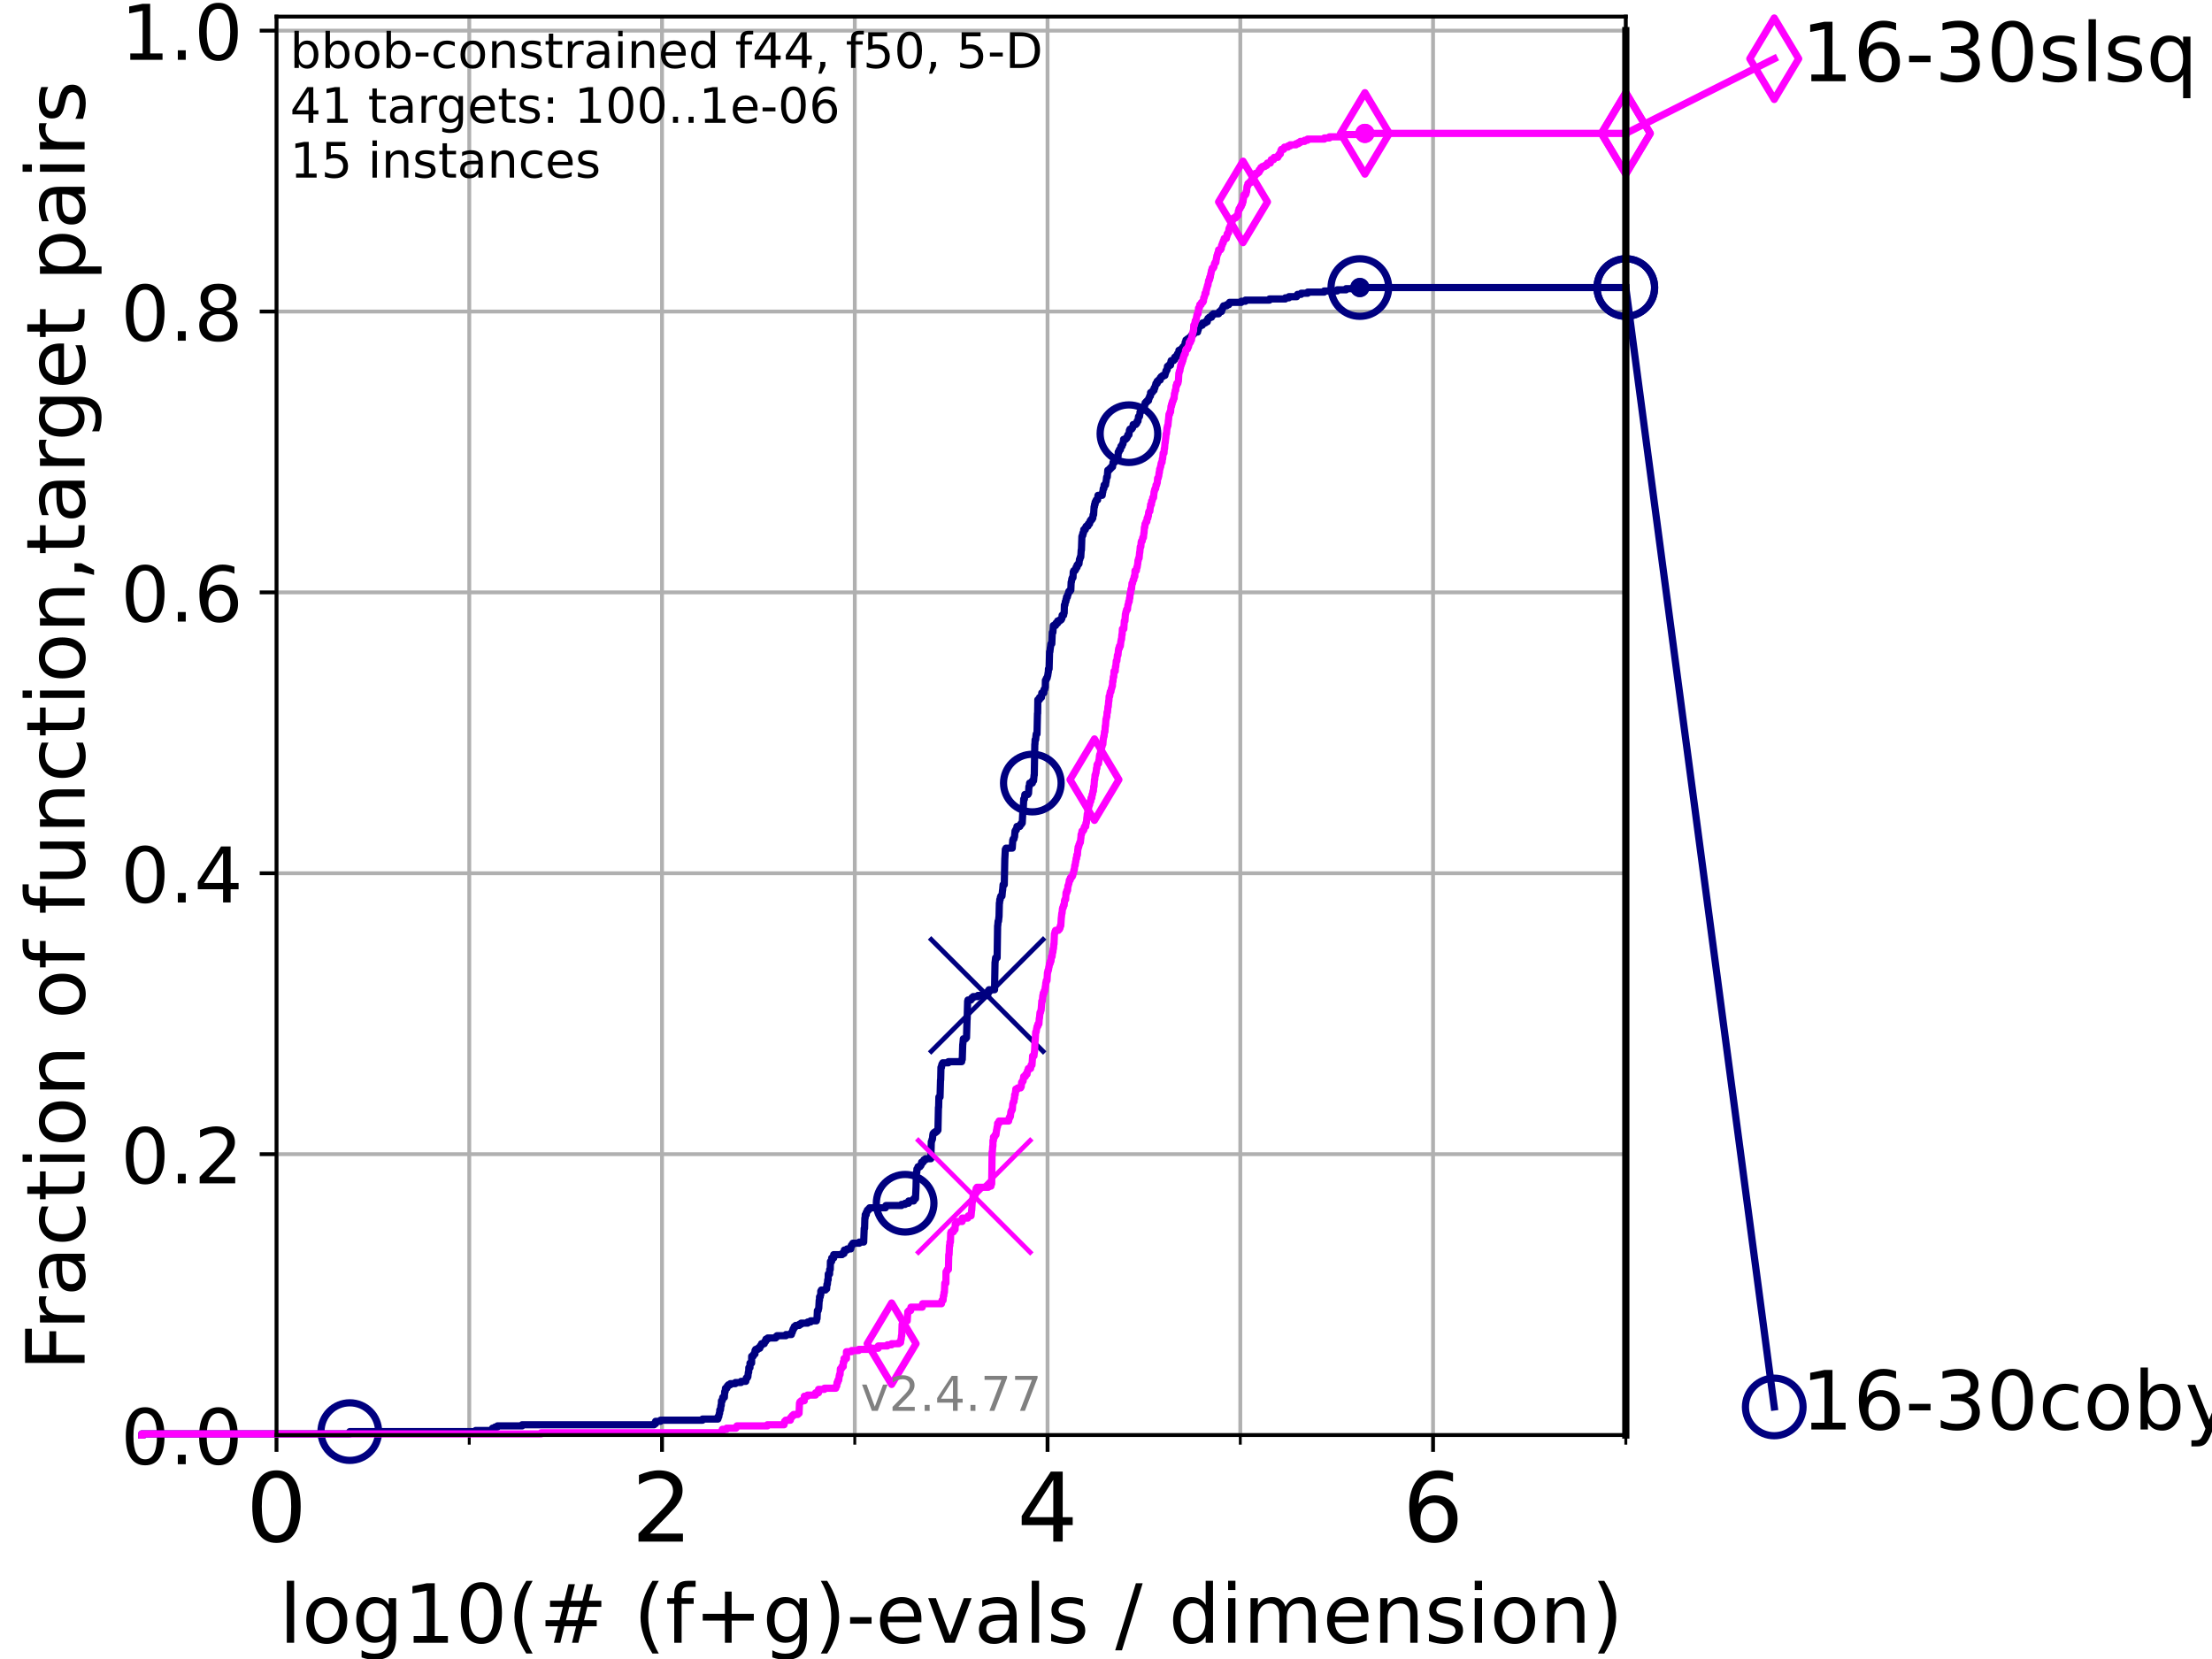 <?xml version="1.0" encoding="utf-8" standalone="no"?>
<!DOCTYPE svg PUBLIC "-//W3C//DTD SVG 1.1//EN"
  "http://www.w3.org/Graphics/SVG/1.1/DTD/svg11.dtd">
<!-- Created with matplotlib (https://matplotlib.org/) -->
<svg height="345.6pt" version="1.1" viewBox="0 0 460.8 345.6" width="460.8pt" xmlns="http://www.w3.org/2000/svg" xmlns:xlink="http://www.w3.org/1999/xlink">
 <defs>
  <style type="text/css">*{stroke-linecap:butt;stroke-linejoin:round;}</style>
 </defs>
 <g id="figure_1">
  <g id="patch_1">
   <path d="M 0 345.6 
L 460.8 345.6 
L 460.8 0 
L 0 0 
z
" style="fill:#ffffff;"/>
  </g>
  <g id="axes_1">
   <g id="patch_2">
    <path d="M 57.6 298.944 
L 338.688 298.944 
L 338.688 3.456 
L 57.6 3.456 
z
" style="fill:#ffffff;"/>
   </g>
   <g id="matplotlib.axis_1">
    <g id="xtick_1">
     <g id="line2d_1">
      <path clip-path="url(#p2e65c1f138)" d="M 57.6 298.944 
L 57.6 3.456 
" style="fill:none;stroke:#b0b0b0;stroke-linecap:square;stroke-width:0.8;"/>
     </g>
     <g id="line2d_2">
      <defs>
       <path d="M 0 0 
L 0 3.5 
" id="m9654815cce" style="stroke:#000000;stroke-width:0.8;"/>
      </defs>
      <g>
       <use style="stroke:#000000;stroke-width:0.8;" x="57.6" xlink:href="#m9654815cce" y="298.944"/>
      </g>
     </g>
     <g id="text_1">
      <!-- 0 -->
      <g transform="translate(51.237 321.141)scale(0.2 -0.2)">
       <defs>
        <path d="M 31.781 66.406 
Q 24.172 66.406 20.328 58.906 
Q 16.5 51.422 16.5 36.375 
Q 16.5 21.391 20.328 13.891 
Q 24.172 6.391 31.781 6.391 
Q 39.453 6.391 43.281 13.891 
Q 47.125 21.391 47.125 36.375 
Q 47.125 51.422 43.281 58.906 
Q 39.453 66.406 31.781 66.406 
z
M 31.781 74.219 
Q 44.047 74.219 50.516 64.516 
Q 56.984 54.828 56.984 36.375 
Q 56.984 17.969 50.516 8.266 
Q 44.047 -1.422 31.781 -1.422 
Q 19.531 -1.422 13.062 8.266 
Q 6.594 17.969 6.594 36.375 
Q 6.594 54.828 13.062 64.516 
Q 19.531 74.219 31.781 74.219 
z
" id="DejaVuSans-48"/>
       </defs>
       <use xlink:href="#DejaVuSans-48"/>
      </g>
     </g>
    </g>
    <g id="xtick_2">
     <g id="line2d_3">
      <path clip-path="url(#p2e65c1f138)" d="M 137.911 298.944 
L 137.911 3.456 
" style="fill:none;stroke:#b0b0b0;stroke-linecap:square;stroke-width:0.8;"/>
     </g>
     <g id="line2d_4">
      <g>
       <use style="stroke:#000000;stroke-width:0.8;" x="137.911" xlink:href="#m9654815cce" y="298.944"/>
      </g>
     </g>
     <g id="text_2">
      <!-- 2 -->
      <g transform="translate(131.548 321.141)scale(0.2 -0.2)">
       <defs>
        <path d="M 19.188 8.297 
L 53.609 8.297 
L 53.609 0 
L 7.328 0 
L 7.328 8.297 
Q 12.938 14.109 22.625 23.891 
Q 32.328 33.688 34.812 36.531 
Q 39.547 41.844 41.422 45.531 
Q 43.312 49.219 43.312 52.781 
Q 43.312 58.594 39.234 62.25 
Q 35.156 65.922 28.609 65.922 
Q 23.969 65.922 18.812 64.312 
Q 13.672 62.703 7.812 59.422 
L 7.812 69.391 
Q 13.766 71.781 18.938 73 
Q 24.125 74.219 28.422 74.219 
Q 39.75 74.219 46.484 68.547 
Q 53.219 62.891 53.219 53.422 
Q 53.219 48.922 51.531 44.891 
Q 49.859 40.875 45.406 35.406 
Q 44.188 33.984 37.641 27.219 
Q 31.109 20.453 19.188 8.297 
z
" id="DejaVuSans-50"/>
       </defs>
       <use xlink:href="#DejaVuSans-50"/>
      </g>
     </g>
    </g>
    <g id="xtick_3">
     <g id="line2d_5">
      <path clip-path="url(#p2e65c1f138)" d="M 218.222 298.944 
L 218.222 3.456 
" style="fill:none;stroke:#b0b0b0;stroke-linecap:square;stroke-width:0.8;"/>
     </g>
     <g id="line2d_6">
      <g>
       <use style="stroke:#000000;stroke-width:0.8;" x="218.222" xlink:href="#m9654815cce" y="298.944"/>
      </g>
     </g>
     <g id="text_3">
      <!-- 4 -->
      <g transform="translate(211.859 321.141)scale(0.2 -0.2)">
       <defs>
        <path d="M 37.797 64.312 
L 12.891 25.391 
L 37.797 25.391 
z
M 35.203 72.906 
L 47.609 72.906 
L 47.609 25.391 
L 58.016 25.391 
L 58.016 17.188 
L 47.609 17.188 
L 47.609 0 
L 37.797 0 
L 37.797 17.188 
L 4.891 17.188 
L 4.891 26.703 
z
" id="DejaVuSans-52"/>
       </defs>
       <use xlink:href="#DejaVuSans-52"/>
      </g>
     </g>
    </g>
    <g id="xtick_4">
     <g id="line2d_7">
      <path clip-path="url(#p2e65c1f138)" d="M 298.533 298.944 
L 298.533 3.456 
" style="fill:none;stroke:#b0b0b0;stroke-linecap:square;stroke-width:0.8;"/>
     </g>
     <g id="line2d_8">
      <g>
       <use style="stroke:#000000;stroke-width:0.8;" x="298.533" xlink:href="#m9654815cce" y="298.944"/>
      </g>
     </g>
     <g id="text_4">
      <!-- 6 -->
      <g transform="translate(292.17 321.141)scale(0.2 -0.2)">
       <defs>
        <path d="M 33.016 40.375 
Q 26.375 40.375 22.484 35.828 
Q 18.609 31.297 18.609 23.391 
Q 18.609 15.531 22.484 10.953 
Q 26.375 6.391 33.016 6.391 
Q 39.656 6.391 43.531 10.953 
Q 47.406 15.531 47.406 23.391 
Q 47.406 31.297 43.531 35.828 
Q 39.656 40.375 33.016 40.375 
z
M 52.594 71.297 
L 52.594 62.312 
Q 48.875 64.062 45.094 64.984 
Q 41.312 65.922 37.594 65.922 
Q 27.828 65.922 22.672 59.328 
Q 17.531 52.734 16.797 39.406 
Q 19.672 43.656 24.016 45.922 
Q 28.375 48.188 33.594 48.188 
Q 44.578 48.188 50.953 41.516 
Q 57.328 34.859 57.328 23.391 
Q 57.328 12.156 50.688 5.359 
Q 44.047 -1.422 33.016 -1.422 
Q 20.359 -1.422 13.672 8.266 
Q 6.984 17.969 6.984 36.375 
Q 6.984 53.656 15.188 63.938 
Q 23.391 74.219 37.203 74.219 
Q 40.922 74.219 44.703 73.484 
Q 48.484 72.75 52.594 71.297 
z
" id="DejaVuSans-54"/>
       </defs>
       <use xlink:href="#DejaVuSans-54"/>
      </g>
     </g>
    </g>
    <g id="xtick_5">
     <g id="line2d_9">
      <path clip-path="url(#p2e65c1f138)" d="M 97.755 298.944 
L 97.755 3.456 
" style="fill:none;stroke:#b0b0b0;stroke-linecap:square;stroke-width:0.8;"/>
     </g>
     <g id="line2d_10">
      <defs>
       <path d="M 0 0 
L 0 2 
" id="m8c69438db1" style="stroke:#000000;stroke-width:0.6;"/>
      </defs>
      <g>
       <use style="stroke:#000000;stroke-width:0.6;" x="97.755" xlink:href="#m8c69438db1" y="298.944"/>
      </g>
     </g>
    </g>
    <g id="xtick_6">
     <g id="line2d_11">
      <path clip-path="url(#p2e65c1f138)" d="M 178.066 298.944 
L 178.066 3.456 
" style="fill:none;stroke:#b0b0b0;stroke-linecap:square;stroke-width:0.8;"/>
     </g>
     <g id="line2d_12">
      <g>
       <use style="stroke:#000000;stroke-width:0.6;" x="178.066" xlink:href="#m8c69438db1" y="298.944"/>
      </g>
     </g>
    </g>
    <g id="xtick_7">
     <g id="line2d_13">
      <path clip-path="url(#p2e65c1f138)" d="M 258.377 298.944 
L 258.377 3.456 
" style="fill:none;stroke:#b0b0b0;stroke-linecap:square;stroke-width:0.8;"/>
     </g>
     <g id="line2d_14">
      <g>
       <use style="stroke:#000000;stroke-width:0.6;" x="258.377" xlink:href="#m8c69438db1" y="298.944"/>
      </g>
     </g>
    </g>
    <g id="xtick_8">
     <g id="line2d_15">
      <path clip-path="url(#p2e65c1f138)" d="M 338.688 298.944 
L 338.688 3.456 
" style="fill:none;stroke:#b0b0b0;stroke-linecap:square;stroke-width:0.8;"/>
     </g>
     <g id="line2d_16">
      <g>
       <use style="stroke:#000000;stroke-width:0.6;" x="338.688" xlink:href="#m8c69438db1" y="298.944"/>
      </g>
     </g>
    </g>
    <g id="text_5">
     <!-- log10(# (f+g)-evals / dimension) -->
     <g transform="translate(58.145 342.218)scale(0.17 -0.17)">
      <defs>
       <path d="M 9.422 75.984 
L 18.406 75.984 
L 18.406 0 
L 9.422 0 
z
" id="DejaVuSans-108"/>
       <path d="M 30.609 48.391 
Q 23.391 48.391 19.188 42.75 
Q 14.984 37.109 14.984 27.297 
Q 14.984 17.484 19.156 11.844 
Q 23.344 6.203 30.609 6.203 
Q 37.797 6.203 41.984 11.859 
Q 46.188 17.531 46.188 27.297 
Q 46.188 37.016 41.984 42.703 
Q 37.797 48.391 30.609 48.391 
z
M 30.609 56 
Q 42.328 56 49.016 48.375 
Q 55.719 40.766 55.719 27.297 
Q 55.719 13.875 49.016 6.219 
Q 42.328 -1.422 30.609 -1.422 
Q 18.844 -1.422 12.172 6.219 
Q 5.516 13.875 5.516 27.297 
Q 5.516 40.766 12.172 48.375 
Q 18.844 56 30.609 56 
z
" id="DejaVuSans-111"/>
       <path d="M 45.406 27.984 
Q 45.406 37.75 41.375 43.109 
Q 37.359 48.484 30.078 48.484 
Q 22.859 48.484 18.828 43.109 
Q 14.797 37.75 14.797 27.984 
Q 14.797 18.266 18.828 12.891 
Q 22.859 7.516 30.078 7.516 
Q 37.359 7.516 41.375 12.891 
Q 45.406 18.266 45.406 27.984 
z
M 54.391 6.781 
Q 54.391 -7.172 48.188 -13.984 
Q 42 -20.797 29.203 -20.797 
Q 24.469 -20.797 20.266 -20.094 
Q 16.062 -19.391 12.109 -17.922 
L 12.109 -9.188 
Q 16.062 -11.328 19.922 -12.344 
Q 23.781 -13.375 27.781 -13.375 
Q 36.625 -13.375 41.016 -8.766 
Q 45.406 -4.156 45.406 5.172 
L 45.406 9.625 
Q 42.625 4.781 38.281 2.391 
Q 33.938 0 27.875 0 
Q 17.828 0 11.672 7.656 
Q 5.516 15.328 5.516 27.984 
Q 5.516 40.672 11.672 48.328 
Q 17.828 56 27.875 56 
Q 33.938 56 38.281 53.609 
Q 42.625 51.219 45.406 46.391 
L 45.406 54.688 
L 54.391 54.688 
z
" id="DejaVuSans-103"/>
       <path d="M 12.406 8.297 
L 28.516 8.297 
L 28.516 63.922 
L 10.984 60.406 
L 10.984 69.391 
L 28.422 72.906 
L 38.281 72.906 
L 38.281 8.297 
L 54.391 8.297 
L 54.391 0 
L 12.406 0 
z
" id="DejaVuSans-49"/>
       <path d="M 31 75.875 
Q 24.469 64.656 21.281 53.656 
Q 18.109 42.672 18.109 31.391 
Q 18.109 20.125 21.312 9.062 
Q 24.516 -2 31 -13.188 
L 23.188 -13.188 
Q 15.875 -1.703 12.234 9.375 
Q 8.594 20.453 8.594 31.391 
Q 8.594 42.281 12.203 53.312 
Q 15.828 64.359 23.188 75.875 
z
" id="DejaVuSans-40"/>
       <path d="M 51.125 44 
L 36.922 44 
L 32.812 27.688 
L 47.125 27.688 
z
M 43.797 71.781 
L 38.719 51.516 
L 52.984 51.516 
L 58.109 71.781 
L 65.922 71.781 
L 60.891 51.516 
L 76.125 51.516 
L 76.125 44 
L 58.984 44 
L 54.984 27.688 
L 70.516 27.688 
L 70.516 20.219 
L 53.078 20.219 
L 48 0 
L 40.188 0 
L 45.219 20.219 
L 30.906 20.219 
L 25.875 0 
L 18.016 0 
L 23.094 20.219 
L 7.719 20.219 
L 7.719 27.688 
L 24.906 27.688 
L 29 44 
L 13.281 44 
L 13.281 51.516 
L 30.906 51.516 
L 35.891 71.781 
z
" id="DejaVuSans-35"/>
       <path id="DejaVuSans-32"/>
       <path d="M 37.109 75.984 
L 37.109 68.5 
L 28.516 68.5 
Q 23.688 68.5 21.797 66.547 
Q 19.922 64.594 19.922 59.516 
L 19.922 54.688 
L 34.719 54.688 
L 34.719 47.703 
L 19.922 47.703 
L 19.922 0 
L 10.891 0 
L 10.891 47.703 
L 2.297 47.703 
L 2.297 54.688 
L 10.891 54.688 
L 10.891 58.5 
Q 10.891 67.625 15.141 71.797 
Q 19.391 75.984 28.609 75.984 
z
" id="DejaVuSans-102"/>
       <path d="M 46 62.703 
L 46 35.5 
L 73.188 35.5 
L 73.188 27.203 
L 46 27.203 
L 46 0 
L 37.797 0 
L 37.797 27.203 
L 10.594 27.203 
L 10.594 35.5 
L 37.797 35.5 
L 37.797 62.703 
z
" id="DejaVuSans-43"/>
       <path d="M 8.016 75.875 
L 15.828 75.875 
Q 23.141 64.359 26.781 53.312 
Q 30.422 42.281 30.422 31.391 
Q 30.422 20.453 26.781 9.375 
Q 23.141 -1.703 15.828 -13.188 
L 8.016 -13.188 
Q 14.5 -2 17.703 9.062 
Q 20.906 20.125 20.906 31.391 
Q 20.906 42.672 17.703 53.656 
Q 14.5 64.656 8.016 75.875 
z
" id="DejaVuSans-41"/>
       <path d="M 4.891 31.391 
L 31.203 31.391 
L 31.203 23.391 
L 4.891 23.391 
z
" id="DejaVuSans-45"/>
       <path d="M 56.203 29.594 
L 56.203 25.203 
L 14.891 25.203 
Q 15.484 15.922 20.484 11.062 
Q 25.484 6.203 34.422 6.203 
Q 39.594 6.203 44.453 7.469 
Q 49.312 8.734 54.109 11.281 
L 54.109 2.781 
Q 49.266 0.734 44.188 -0.344 
Q 39.109 -1.422 33.891 -1.422 
Q 20.797 -1.422 13.156 6.188 
Q 5.516 13.812 5.516 26.812 
Q 5.516 40.234 12.766 48.109 
Q 20.016 56 32.328 56 
Q 43.359 56 49.781 48.891 
Q 56.203 41.797 56.203 29.594 
z
M 47.219 32.234 
Q 47.125 39.594 43.094 43.984 
Q 39.062 48.391 32.422 48.391 
Q 24.906 48.391 20.391 44.141 
Q 15.875 39.891 15.188 32.172 
z
" id="DejaVuSans-101"/>
       <path d="M 2.984 54.688 
L 12.5 54.688 
L 29.594 8.797 
L 46.688 54.688 
L 56.203 54.688 
L 35.688 0 
L 23.484 0 
z
" id="DejaVuSans-118"/>
       <path d="M 34.281 27.484 
Q 23.391 27.484 19.188 25 
Q 14.984 22.516 14.984 16.5 
Q 14.984 11.719 18.141 8.906 
Q 21.297 6.109 26.703 6.109 
Q 34.188 6.109 38.703 11.406 
Q 43.219 16.703 43.219 25.484 
L 43.219 27.484 
z
M 52.203 31.203 
L 52.203 0 
L 43.219 0 
L 43.219 8.297 
Q 40.141 3.328 35.547 0.953 
Q 30.953 -1.422 24.312 -1.422 
Q 15.922 -1.422 10.953 3.297 
Q 6 8.016 6 15.922 
Q 6 25.141 12.172 29.828 
Q 18.359 34.516 30.609 34.516 
L 43.219 34.516 
L 43.219 35.406 
Q 43.219 41.609 39.141 45 
Q 35.062 48.391 27.688 48.391 
Q 23 48.391 18.547 47.266 
Q 14.109 46.141 10.016 43.891 
L 10.016 52.203 
Q 14.938 54.109 19.578 55.047 
Q 24.219 56 28.609 56 
Q 40.484 56 46.344 49.844 
Q 52.203 43.703 52.203 31.203 
z
" id="DejaVuSans-97"/>
       <path d="M 44.281 53.078 
L 44.281 44.578 
Q 40.484 46.531 36.375 47.5 
Q 32.281 48.484 27.875 48.484 
Q 21.188 48.484 17.844 46.438 
Q 14.5 44.391 14.5 40.281 
Q 14.5 37.156 16.891 35.375 
Q 19.281 33.594 26.516 31.984 
L 29.594 31.297 
Q 39.156 29.25 43.188 25.516 
Q 47.219 21.781 47.219 15.094 
Q 47.219 7.469 41.188 3.016 
Q 35.156 -1.422 24.609 -1.422 
Q 20.219 -1.422 15.453 -0.562 
Q 10.688 0.297 5.422 2 
L 5.422 11.281 
Q 10.406 8.688 15.234 7.391 
Q 20.062 6.109 24.812 6.109 
Q 31.156 6.109 34.562 8.281 
Q 37.984 10.453 37.984 14.406 
Q 37.984 18.062 35.516 20.016 
Q 33.062 21.969 24.703 23.781 
L 21.578 24.516 
Q 13.234 26.266 9.516 29.906 
Q 5.812 33.547 5.812 39.891 
Q 5.812 47.609 11.281 51.797 
Q 16.75 56 26.812 56 
Q 31.781 56 36.172 55.266 
Q 40.578 54.547 44.281 53.078 
z
" id="DejaVuSans-115"/>
       <path d="M 25.391 72.906 
L 33.688 72.906 
L 8.297 -9.281 
L 0 -9.281 
z
" id="DejaVuSans-47"/>
       <path d="M 45.406 46.391 
L 45.406 75.984 
L 54.391 75.984 
L 54.391 0 
L 45.406 0 
L 45.406 8.203 
Q 42.578 3.328 38.25 0.953 
Q 33.938 -1.422 27.875 -1.422 
Q 17.969 -1.422 11.734 6.484 
Q 5.516 14.406 5.516 27.297 
Q 5.516 40.188 11.734 48.094 
Q 17.969 56 27.875 56 
Q 33.938 56 38.25 53.625 
Q 42.578 51.266 45.406 46.391 
z
M 14.797 27.297 
Q 14.797 17.391 18.875 11.75 
Q 22.953 6.109 30.078 6.109 
Q 37.203 6.109 41.297 11.75 
Q 45.406 17.391 45.406 27.297 
Q 45.406 37.203 41.297 42.844 
Q 37.203 48.484 30.078 48.484 
Q 22.953 48.484 18.875 42.844 
Q 14.797 37.203 14.797 27.297 
z
" id="DejaVuSans-100"/>
       <path d="M 9.422 54.688 
L 18.406 54.688 
L 18.406 0 
L 9.422 0 
z
M 9.422 75.984 
L 18.406 75.984 
L 18.406 64.594 
L 9.422 64.594 
z
" id="DejaVuSans-105"/>
       <path d="M 52 44.188 
Q 55.375 50.25 60.062 53.125 
Q 64.75 56 71.094 56 
Q 79.641 56 84.281 50.016 
Q 88.922 44.047 88.922 33.016 
L 88.922 0 
L 79.891 0 
L 79.891 32.719 
Q 79.891 40.578 77.094 44.375 
Q 74.312 48.188 68.609 48.188 
Q 61.625 48.188 57.562 43.547 
Q 53.516 38.922 53.516 30.906 
L 53.516 0 
L 44.484 0 
L 44.484 32.719 
Q 44.484 40.625 41.703 44.406 
Q 38.922 48.188 33.109 48.188 
Q 26.219 48.188 22.156 43.531 
Q 18.109 38.875 18.109 30.906 
L 18.109 0 
L 9.078 0 
L 9.078 54.688 
L 18.109 54.688 
L 18.109 46.188 
Q 21.188 51.219 25.484 53.609 
Q 29.781 56 35.688 56 
Q 41.656 56 45.828 52.969 
Q 50 49.953 52 44.188 
z
" id="DejaVuSans-109"/>
       <path d="M 54.891 33.016 
L 54.891 0 
L 45.906 0 
L 45.906 32.719 
Q 45.906 40.484 42.875 44.328 
Q 39.844 48.188 33.797 48.188 
Q 26.516 48.188 22.312 43.547 
Q 18.109 38.922 18.109 30.906 
L 18.109 0 
L 9.078 0 
L 9.078 54.688 
L 18.109 54.688 
L 18.109 46.188 
Q 21.344 51.125 25.703 53.562 
Q 30.078 56 35.797 56 
Q 45.219 56 50.047 50.172 
Q 54.891 44.344 54.891 33.016 
z
" id="DejaVuSans-110"/>
      </defs>
      <use xlink:href="#DejaVuSans-108"/>
      <use x="27.783" xlink:href="#DejaVuSans-111"/>
      <use x="88.965" xlink:href="#DejaVuSans-103"/>
      <use x="152.441" xlink:href="#DejaVuSans-49"/>
      <use x="216.064" xlink:href="#DejaVuSans-48"/>
      <use x="279.688" xlink:href="#DejaVuSans-40"/>
      <use x="318.701" xlink:href="#DejaVuSans-35"/>
      <use x="402.49" xlink:href="#DejaVuSans-32"/>
      <use x="434.277" xlink:href="#DejaVuSans-40"/>
      <use x="473.291" xlink:href="#DejaVuSans-102"/>
      <use x="508.496" xlink:href="#DejaVuSans-43"/>
      <use x="592.285" xlink:href="#DejaVuSans-103"/>
      <use x="655.762" xlink:href="#DejaVuSans-41"/>
      <use x="694.775" xlink:href="#DejaVuSans-45"/>
      <use x="730.859" xlink:href="#DejaVuSans-101"/>
      <use x="792.383" xlink:href="#DejaVuSans-118"/>
      <use x="851.562" xlink:href="#DejaVuSans-97"/>
      <use x="912.842" xlink:href="#DejaVuSans-108"/>
      <use x="940.625" xlink:href="#DejaVuSans-115"/>
      <use x="992.725" xlink:href="#DejaVuSans-32"/>
      <use x="1024.512" xlink:href="#DejaVuSans-47"/>
      <use x="1058.203" xlink:href="#DejaVuSans-32"/>
      <use x="1089.99" xlink:href="#DejaVuSans-100"/>
      <use x="1153.467" xlink:href="#DejaVuSans-105"/>
      <use x="1181.25" xlink:href="#DejaVuSans-109"/>
      <use x="1278.662" xlink:href="#DejaVuSans-101"/>
      <use x="1340.186" xlink:href="#DejaVuSans-110"/>
      <use x="1403.564" xlink:href="#DejaVuSans-115"/>
      <use x="1455.664" xlink:href="#DejaVuSans-105"/>
      <use x="1483.447" xlink:href="#DejaVuSans-111"/>
      <use x="1544.629" xlink:href="#DejaVuSans-110"/>
      <use x="1608.008" xlink:href="#DejaVuSans-41"/>
     </g>
    </g>
   </g>
   <g id="matplotlib.axis_2">
    <g id="ytick_1">
     <g id="line2d_17">
      <path clip-path="url(#p2e65c1f138)" d="M 57.6 298.944 
L 338.688 298.944 
" style="fill:none;stroke:#b0b0b0;stroke-linecap:square;stroke-width:0.8;"/>
     </g>
     <g id="line2d_18">
      <defs>
       <path d="M 0 0 
L -3.5 0 
" id="me2cf40fff9" style="stroke:#000000;stroke-width:0.8;"/>
      </defs>
      <g>
       <use style="stroke:#000000;stroke-width:0.8;" x="57.6" xlink:href="#me2cf40fff9" y="298.944"/>
      </g>
     </g>
     <g id="text_6">
      <!-- 0.0 -->
      <g transform="translate(25.155 305.023)scale(0.16 -0.16)">
       <defs>
        <path d="M 10.688 12.406 
L 21 12.406 
L 21 0 
L 10.688 0 
z
" id="DejaVuSans-46"/>
       </defs>
       <use xlink:href="#DejaVuSans-48"/>
       <use x="63.623" xlink:href="#DejaVuSans-46"/>
       <use x="95.41" xlink:href="#DejaVuSans-48"/>
      </g>
     </g>
    </g>
    <g id="ytick_2">
     <g id="line2d_19">
      <path clip-path="url(#p2e65c1f138)" d="M 57.6 240.432 
L 338.688 240.432 
" style="fill:none;stroke:#b0b0b0;stroke-linecap:square;stroke-width:0.8;"/>
     </g>
     <g id="line2d_20">
      <g>
       <use style="stroke:#000000;stroke-width:0.8;" x="57.6" xlink:href="#me2cf40fff9" y="240.432"/>
      </g>
     </g>
     <g id="text_7">
      <!-- 0.2 -->
      <g transform="translate(25.155 246.51)scale(0.16 -0.16)">
       <use xlink:href="#DejaVuSans-48"/>
       <use x="63.623" xlink:href="#DejaVuSans-46"/>
       <use x="95.41" xlink:href="#DejaVuSans-50"/>
      </g>
     </g>
    </g>
    <g id="ytick_3">
     <g id="line2d_21">
      <path clip-path="url(#p2e65c1f138)" d="M 57.6 181.919 
L 338.688 181.919 
" style="fill:none;stroke:#b0b0b0;stroke-linecap:square;stroke-width:0.8;"/>
     </g>
     <g id="line2d_22">
      <g>
       <use style="stroke:#000000;stroke-width:0.8;" x="57.6" xlink:href="#me2cf40fff9" y="181.919"/>
      </g>
     </g>
     <g id="text_8">
      <!-- 0.4 -->
      <g transform="translate(25.155 187.998)scale(0.16 -0.16)">
       <use xlink:href="#DejaVuSans-48"/>
       <use x="63.623" xlink:href="#DejaVuSans-46"/>
       <use x="95.41" xlink:href="#DejaVuSans-52"/>
      </g>
     </g>
    </g>
    <g id="ytick_4">
     <g id="line2d_23">
      <path clip-path="url(#p2e65c1f138)" d="M 57.6 123.407 
L 338.688 123.407 
" style="fill:none;stroke:#b0b0b0;stroke-linecap:square;stroke-width:0.8;"/>
     </g>
     <g id="line2d_24">
      <g>
       <use style="stroke:#000000;stroke-width:0.8;" x="57.6" xlink:href="#me2cf40fff9" y="123.407"/>
      </g>
     </g>
     <g id="text_9">
      <!-- 0.6 -->
      <g transform="translate(25.155 129.485)scale(0.16 -0.16)">
       <use xlink:href="#DejaVuSans-48"/>
       <use x="63.623" xlink:href="#DejaVuSans-46"/>
       <use x="95.41" xlink:href="#DejaVuSans-54"/>
      </g>
     </g>
    </g>
    <g id="ytick_5">
     <g id="line2d_25">
      <path clip-path="url(#p2e65c1f138)" d="M 57.6 64.894 
L 338.688 64.894 
" style="fill:none;stroke:#b0b0b0;stroke-linecap:square;stroke-width:0.8;"/>
     </g>
     <g id="line2d_26">
      <g>
       <use style="stroke:#000000;stroke-width:0.8;" x="57.6" xlink:href="#me2cf40fff9" y="64.894"/>
      </g>
     </g>
     <g id="text_10">
      <!-- 0.8 -->
      <g transform="translate(25.155 70.973)scale(0.16 -0.16)">
       <defs>
        <path d="M 31.781 34.625 
Q 24.75 34.625 20.719 30.859 
Q 16.703 27.094 16.703 20.516 
Q 16.703 13.922 20.719 10.156 
Q 24.75 6.391 31.781 6.391 
Q 38.812 6.391 42.859 10.172 
Q 46.922 13.969 46.922 20.516 
Q 46.922 27.094 42.891 30.859 
Q 38.875 34.625 31.781 34.625 
z
M 21.922 38.812 
Q 15.578 40.375 12.031 44.719 
Q 8.5 49.078 8.5 55.328 
Q 8.5 64.062 14.719 69.141 
Q 20.953 74.219 31.781 74.219 
Q 42.672 74.219 48.875 69.141 
Q 55.078 64.062 55.078 55.328 
Q 55.078 49.078 51.531 44.719 
Q 48 40.375 41.703 38.812 
Q 48.828 37.156 52.797 32.312 
Q 56.781 27.484 56.781 20.516 
Q 56.781 9.906 50.312 4.234 
Q 43.844 -1.422 31.781 -1.422 
Q 19.734 -1.422 13.25 4.234 
Q 6.781 9.906 6.781 20.516 
Q 6.781 27.484 10.781 32.312 
Q 14.797 37.156 21.922 38.812 
z
M 18.312 54.391 
Q 18.312 48.734 21.844 45.562 
Q 25.391 42.391 31.781 42.391 
Q 38.141 42.391 41.719 45.562 
Q 45.312 48.734 45.312 54.391 
Q 45.312 60.062 41.719 63.234 
Q 38.141 66.406 31.781 66.406 
Q 25.391 66.406 21.844 63.234 
Q 18.312 60.062 18.312 54.391 
z
" id="DejaVuSans-56"/>
       </defs>
       <use xlink:href="#DejaVuSans-48"/>
       <use x="63.623" xlink:href="#DejaVuSans-46"/>
       <use x="95.41" xlink:href="#DejaVuSans-56"/>
      </g>
     </g>
    </g>
    <g id="ytick_6">
     <g id="line2d_27">
      <path clip-path="url(#p2e65c1f138)" d="M 57.6 6.382 
L 338.688 6.382 
" style="fill:none;stroke:#b0b0b0;stroke-linecap:square;stroke-width:0.8;"/>
     </g>
     <g id="line2d_28">
      <g>
       <use style="stroke:#000000;stroke-width:0.8;" x="57.6" xlink:href="#me2cf40fff9" y="6.382"/>
      </g>
     </g>
     <g id="text_11">
      <!-- 1.0 -->
      <g transform="translate(25.155 12.46)scale(0.16 -0.16)">
       <use xlink:href="#DejaVuSans-49"/>
       <use x="63.623" xlink:href="#DejaVuSans-46"/>
       <use x="95.41" xlink:href="#DejaVuSans-48"/>
      </g>
     </g>
    </g>
    <g id="text_12">
     <!-- Fraction of function,target pairs -->
     <g transform="translate(17.62 285.585)rotate(-90)scale(0.17 -0.17)">
      <defs>
       <path d="M 9.812 72.906 
L 51.703 72.906 
L 51.703 64.594 
L 19.672 64.594 
L 19.672 43.109 
L 48.578 43.109 
L 48.578 34.812 
L 19.672 34.812 
L 19.672 0 
L 9.812 0 
z
" id="DejaVuSans-70"/>
       <path d="M 41.109 46.297 
Q 39.594 47.172 37.812 47.578 
Q 36.031 48 33.891 48 
Q 26.266 48 22.188 43.047 
Q 18.109 38.094 18.109 28.812 
L 18.109 0 
L 9.078 0 
L 9.078 54.688 
L 18.109 54.688 
L 18.109 46.188 
Q 20.953 51.172 25.484 53.578 
Q 30.031 56 36.531 56 
Q 37.453 56 38.578 55.875 
Q 39.703 55.766 41.062 55.516 
z
" id="DejaVuSans-114"/>
       <path d="M 48.781 52.594 
L 48.781 44.188 
Q 44.969 46.297 41.141 47.344 
Q 37.312 48.391 33.406 48.391 
Q 24.656 48.391 19.812 42.844 
Q 14.984 37.312 14.984 27.297 
Q 14.984 17.281 19.812 11.734 
Q 24.656 6.203 33.406 6.203 
Q 37.312 6.203 41.141 7.25 
Q 44.969 8.297 48.781 10.406 
L 48.781 2.094 
Q 45.016 0.344 40.984 -0.531 
Q 36.969 -1.422 32.422 -1.422 
Q 20.062 -1.422 12.781 6.344 
Q 5.516 14.109 5.516 27.297 
Q 5.516 40.672 12.859 48.328 
Q 20.219 56 33.016 56 
Q 37.156 56 41.109 55.141 
Q 45.062 54.297 48.781 52.594 
z
" id="DejaVuSans-99"/>
       <path d="M 18.312 70.219 
L 18.312 54.688 
L 36.812 54.688 
L 36.812 47.703 
L 18.312 47.703 
L 18.312 18.016 
Q 18.312 11.328 20.141 9.422 
Q 21.969 7.516 27.594 7.516 
L 36.812 7.516 
L 36.812 0 
L 27.594 0 
Q 17.188 0 13.234 3.875 
Q 9.281 7.766 9.281 18.016 
L 9.281 47.703 
L 2.688 47.703 
L 2.688 54.688 
L 9.281 54.688 
L 9.281 70.219 
z
" id="DejaVuSans-116"/>
       <path d="M 8.5 21.578 
L 8.5 54.688 
L 17.484 54.688 
L 17.484 21.922 
Q 17.484 14.156 20.5 10.266 
Q 23.531 6.391 29.594 6.391 
Q 36.859 6.391 41.078 11.031 
Q 45.312 15.672 45.312 23.688 
L 45.312 54.688 
L 54.297 54.688 
L 54.297 0 
L 45.312 0 
L 45.312 8.406 
Q 42.047 3.422 37.719 1 
Q 33.406 -1.422 27.688 -1.422 
Q 18.266 -1.422 13.375 4.438 
Q 8.5 10.297 8.5 21.578 
z
M 31.109 56 
z
" id="DejaVuSans-117"/>
       <path d="M 11.719 12.406 
L 22.016 12.406 
L 22.016 4 
L 14.016 -11.625 
L 7.719 -11.625 
L 11.719 4 
z
" id="DejaVuSans-44"/>
       <path d="M 18.109 8.203 
L 18.109 -20.797 
L 9.078 -20.797 
L 9.078 54.688 
L 18.109 54.688 
L 18.109 46.391 
Q 20.953 51.266 25.266 53.625 
Q 29.594 56 35.594 56 
Q 45.562 56 51.781 48.094 
Q 58.016 40.188 58.016 27.297 
Q 58.016 14.406 51.781 6.484 
Q 45.562 -1.422 35.594 -1.422 
Q 29.594 -1.422 25.266 0.953 
Q 20.953 3.328 18.109 8.203 
z
M 48.688 27.297 
Q 48.688 37.203 44.609 42.844 
Q 40.531 48.484 33.406 48.484 
Q 26.266 48.484 22.188 42.844 
Q 18.109 37.203 18.109 27.297 
Q 18.109 17.391 22.188 11.75 
Q 26.266 6.109 33.406 6.109 
Q 40.531 6.109 44.609 11.75 
Q 48.688 17.391 48.688 27.297 
z
" id="DejaVuSans-112"/>
      </defs>
      <use xlink:href="#DejaVuSans-70"/>
      <use x="50.27" xlink:href="#DejaVuSans-114"/>
      <use x="91.383" xlink:href="#DejaVuSans-97"/>
      <use x="152.662" xlink:href="#DejaVuSans-99"/>
      <use x="207.643" xlink:href="#DejaVuSans-116"/>
      <use x="246.852" xlink:href="#DejaVuSans-105"/>
      <use x="274.635" xlink:href="#DejaVuSans-111"/>
      <use x="335.816" xlink:href="#DejaVuSans-110"/>
      <use x="399.195" xlink:href="#DejaVuSans-32"/>
      <use x="430.982" xlink:href="#DejaVuSans-111"/>
      <use x="492.164" xlink:href="#DejaVuSans-102"/>
      <use x="527.369" xlink:href="#DejaVuSans-32"/>
      <use x="559.156" xlink:href="#DejaVuSans-102"/>
      <use x="594.361" xlink:href="#DejaVuSans-117"/>
      <use x="657.74" xlink:href="#DejaVuSans-110"/>
      <use x="721.119" xlink:href="#DejaVuSans-99"/>
      <use x="776.1" xlink:href="#DejaVuSans-116"/>
      <use x="815.309" xlink:href="#DejaVuSans-105"/>
      <use x="843.092" xlink:href="#DejaVuSans-111"/>
      <use x="904.273" xlink:href="#DejaVuSans-110"/>
      <use x="967.652" xlink:href="#DejaVuSans-44"/>
      <use x="999.439" xlink:href="#DejaVuSans-116"/>
      <use x="1038.648" xlink:href="#DejaVuSans-97"/>
      <use x="1099.928" xlink:href="#DejaVuSans-114"/>
      <use x="1139.291" xlink:href="#DejaVuSans-103"/>
      <use x="1202.768" xlink:href="#DejaVuSans-101"/>
      <use x="1264.291" xlink:href="#DejaVuSans-116"/>
      <use x="1303.5" xlink:href="#DejaVuSans-32"/>
      <use x="1335.287" xlink:href="#DejaVuSans-112"/>
      <use x="1398.764" xlink:href="#DejaVuSans-97"/>
      <use x="1460.043" xlink:href="#DejaVuSans-105"/>
      <use x="1487.826" xlink:href="#DejaVuSans-114"/>
      <use x="1528.939" xlink:href="#DejaVuSans-115"/>
     </g>
    </g>
   </g>
   <g id="line2d_29">
    <defs>
     <path d="M 0 1.5 
C 0.398 1.5 0.779 1.342 1.061 1.061 
C 1.342 0.779 1.5 0.398 1.5 0 
C 1.5 -0.398 1.342 -0.779 1.061 -1.061 
C 0.779 -1.342 0.398 -1.5 0 -1.5 
C -0.398 -1.5 -0.779 -1.342 -1.061 -1.061 
C -1.342 -0.779 -1.5 -0.398 -1.5 0 
C -1.5 0.398 -1.342 0.779 -1.061 1.061 
C -0.779 1.342 -0.398 1.5 0 1.5 
z
" id="mc574ee996f" style="stroke:#000080;"/>
    </defs>
    <g>
     <use style="fill:#000080;stroke:#000080;" x="283.282" xlink:href="#mc574ee996f" y="59.899"/>
     <use style="fill:#000080;stroke:#000080;" x="283.282" xlink:href="#mc574ee996f" y="59.899"/>
    </g>
   </g>
   <g id="line2d_30">
    <path d="M 29.533 298.944 
L 29.533 298.706 
L 72.868 298.706 
L 72.868 298.23 
L 99.098 298.23 
L 99.098 297.993 
L 102.597 297.993 
L 102.597 297.517 
L 103.118 297.517 
L 103.118 297.279 
L 103.623 297.279 
L 103.623 297.041 
L 108.764 297.041 
L 108.764 296.803 
L 136.266 296.803 
L 136.266 296.565 
L 136.57 296.565 
L 136.57 296.09 
L 137.594 296.09 
L 137.594 295.852 
L 146.346 295.852 
L 146.346 295.614 
L 149.557 295.614 
L 149.557 295.138 
L 149.735 295.138 
L 149.841 294.425 
L 149.911 294.425 
L 149.946 293.711 
L 150.086 293.711 
L 150.19 292.76 
L 150.258 292.76 
L 150.293 291.808 
L 150.463 291.808 
L 150.565 291.095 
L 150.899 291.095 
L 150.966 289.905 
L 151.064 289.905 
L 151.13 289.192 
L 151.422 289.192 
L 151.518 288.716 
L 151.74 288.716 
L 151.74 288.478 
L 152.146 288.478 
L 152.146 288.24 
L 153.193 288.24 
L 153.193 288.003 
L 154.372 288.003 
L 154.372 287.765 
L 155.361 287.765 
L 155.463 287.051 
L 155.666 287.051 
L 155.666 286.813 
L 155.792 286.813 
L 155.892 285.862 
L 155.966 285.862 
L 155.991 284.911 
L 156.236 284.911 
L 156.236 283.959 
L 156.575 283.959 
L 156.587 282.532 
L 156.906 282.532 
L 156.906 282.294 
L 157.023 282.294 
L 157.023 282.056 
L 157.278 282.056 
L 157.278 281.343 
L 157.404 281.343 
L 157.404 281.105 
L 157.865 281.105 
L 157.865 280.867 
L 158.282 280.867 
L 158.347 280.391 
L 158.541 280.391 
L 158.647 279.916 
L 159.212 279.916 
L 159.314 279.44 
L 159.507 279.44 
L 159.558 278.964 
L 159.937 278.964 
L 159.937 278.726 
L 161.592 278.726 
L 161.592 278.488 
L 161.859 278.488 
L 161.859 278.251 
L 163.717 278.251 
L 163.717 278.013 
L 164.862 278.013 
L 164.929 277.537 
L 165.054 277.537 
L 165.142 277.061 
L 165.23 277.061 
L 165.23 276.823 
L 165.361 276.823 
L 165.461 276.348 
L 165.754 276.348 
L 165.754 276.11 
L 166.494 276.11 
L 166.494 275.872 
L 166.882 275.872 
L 166.882 275.634 
L 168.257 275.634 
L 168.257 275.396 
L 168.859 275.396 
L 168.859 275.158 
L 170.07 275.158 
L 170.136 274.683 
L 170.201 274.683 
L 170.278 273.018 
L 170.441 273.018 
L 170.527 272.542 
L 170.559 272.542 
L 170.655 270.877 
L 170.719 270.877 
L 170.719 270.163 
L 170.867 270.163 
L 170.931 269.688 
L 170.983 269.688 
L 170.983 268.974 
L 171.108 268.974 
L 171.108 268.736 
L 171.95 268.736 
L 171.95 268.498 
L 172.201 268.498 
L 172.269 267.547 
L 172.357 267.547 
L 172.434 266.596 
L 172.521 266.596 
L 172.54 265.406 
L 172.815 265.406 
L 172.834 264.455 
L 172.956 264.455 
L 172.993 262.79 
L 173.244 262.79 
L 173.253 262.076 
L 173.671 262.076 
L 173.671 261.363 
L 175.424 261.363 
L 175.424 261.125 
L 175.813 261.125 
L 175.888 260.411 
L 176.456 260.411 
L 176.456 260.174 
L 177.23 260.174 
L 177.333 259.46 
L 177.499 259.46 
L 177.499 259.222 
L 177.668 259.222 
L 177.668 258.984 
L 179.003 258.984 
L 179.003 258.746 
L 179.921 258.746 
L 180.027 255.892 
L 180.108 255.892 
L 180.164 253.751 
L 180.225 253.751 
L 180.244 253.038 
L 180.458 253.038 
L 180.458 252.562 
L 180.582 252.562 
L 180.688 252.086 
L 180.932 252.086 
L 180.932 251.849 
L 181.15 251.849 
L 181.15 251.611 
L 184.454 251.611 
L 184.546 251.135 
L 187.792 251.135 
L 187.792 250.897 
L 188.557 250.897 
L 188.557 250.659 
L 189.265 250.659 
L 189.291 250.184 
L 190.33 250.184 
L 190.347 249.708 
L 190.714 249.708 
L 190.825 247.329 
L 190.828 247.329 
L 190.892 244.237 
L 190.982 244.237 
L 191.008 243.524 
L 191.141 243.524 
L 191.243 243.048 
L 191.648 243.048 
L 191.648 242.81 
L 191.839 242.81 
L 191.839 242.572 
L 191.954 242.572 
L 191.988 242.097 
L 192.317 242.097 
L 192.317 241.859 
L 192.455 241.859 
L 192.455 241.621 
L 192.806 241.621 
L 192.806 241.383 
L 193.911 241.383 
L 194.009 237.815 
L 194.065 237.815 
L 194.165 237.339 
L 194.237 237.339 
L 194.325 236.388 
L 194.372 236.388 
L 194.372 236.15 
L 194.576 236.15 
L 194.576 235.912 
L 194.932 235.912 
L 194.932 235.674 
L 195.224 235.674 
L 195.224 235.437 
L 195.39 235.437 
L 195.496 230.679 
L 195.535 230.679 
L 195.586 228.539 
L 195.827 228.539 
L 195.927 224.971 
L 195.96 224.971 
L 196.017 222.355 
L 196.131 222.355 
L 196.166 221.879 
L 196.245 221.879 
L 196.245 221.641 
L 196.392 221.641 
L 196.392 221.403 
L 197.568 221.403 
L 197.568 221.165 
L 200.332 221.165 
L 200.355 220.69 
L 200.457 220.69 
L 200.554 217.597 
L 200.57 217.597 
L 200.679 216.408 
L 201.155 216.408 
L 201.155 216.17 
L 201.343 216.17 
L 201.454 212.365 
L 201.474 212.365 
L 201.576 208.559 
L 201.64 208.559 
L 201.64 208.321 
L 202.257 208.321 
L 202.257 208.083 
L 202.449 208.083 
L 202.449 207.845 
L 202.732 207.845 
L 202.732 207.607 
L 203.714 207.607 
L 203.714 207.37 
L 205.758 207.37 
L 205.855 206.418 
L 206.027 206.418 
L 206.027 206.18 
L 207.183 206.18 
L 207.282 200.472 
L 207.299 200.472 
L 207.401 199.52 
L 207.72 199.52 
L 207.821 192.86 
L 207.845 192.86 
L 207.923 191.909 
L 208.003 191.909 
L 208.106 190.958 
L 208.116 190.958 
L 208.187 188.103 
L 208.23 188.103 
L 208.274 187.39 
L 208.369 187.39 
L 208.395 186.914 
L 208.48 186.914 
L 208.48 186.676 
L 208.732 186.676 
L 208.84 185.487 
L 208.862 185.487 
L 208.962 184.298 
L 209.21 184.298 
L 209.321 178.827 
L 209.328 178.827 
L 209.43 176.924 
L 209.567 176.924 
L 209.567 176.686 
L 210.868 176.686 
L 210.975 175.021 
L 211.058 175.021 
L 211.058 174.783 
L 211.225 174.783 
L 211.32 174.308 
L 211.352 174.308 
L 211.447 173.118 
L 211.57 173.118 
L 211.57 172.881 
L 211.74 172.881 
L 211.848 172.167 
L 212.454 172.167 
L 212.454 171.929 
L 212.58 171.929 
L 212.58 171.691 
L 212.793 171.691 
L 212.793 171.453 
L 212.952 171.453 
L 213.062 169.313 
L 213.132 169.313 
L 213.231 166.934 
L 213.251 166.934 
L 213.251 166.458 
L 213.404 166.458 
L 213.497 165.507 
L 214.137 165.507 
L 214.137 165.269 
L 214.263 165.269 
L 214.342 163.842 
L 214.425 163.842 
L 214.487 163.128 
L 215.054 163.128 
L 215.059 162.653 
L 215.312 162.653 
L 215.419 161.463 
L 215.459 161.463 
L 215.567 155.041 
L 215.593 155.041 
L 215.632 154.09 
L 215.748 154.09 
L 215.826 153.139 
L 215.861 153.139 
L 215.861 152.901 
L 216.028 152.901 
L 216.125 148.619 
L 216.16 148.619 
L 216.2 145.765 
L 216.549 145.765 
L 216.559 145.289 
L 216.953 145.289 
L 217.024 144.338 
L 217.449 144.338 
L 217.492 143.624 
L 217.627 143.624 
L 217.731 143.149 
L 217.75 143.149 
L 217.776 141.721 
L 217.899 141.721 
L 217.899 141.484 
L 218.011 141.484 
L 218.011 141.246 
L 218.136 141.246 
L 218.235 140.77 
L 218.257 140.77 
L 218.357 140.056 
L 218.381 140.056 
L 218.412 139.343 
L 218.547 139.343 
L 218.647 135.775 
L 218.709 135.775 
L 218.817 134.824 
L 218.832 134.824 
L 218.919 134.11 
L 219.106 134.11 
L 219.21 131.732 
L 219.339 131.732 
L 219.427 130.304 
L 219.9 130.304 
L 219.959 129.829 
L 220.314 129.829 
L 220.32 129.353 
L 220.77 129.353 
L 220.77 129.115 
L 221.072 129.115 
L 221.072 128.877 
L 221.202 128.877 
L 221.259 128.164 
L 221.574 128.164 
L 221.622 127.688 
L 221.688 127.688 
L 221.734 126.023 
L 221.845 126.023 
L 221.932 125.309 
L 222.046 125.309 
L 222.066 124.834 
L 222.166 124.834 
L 222.176 124.358 
L 222.359 124.358 
L 222.417 123.882 
L 222.491 123.882 
L 222.599 123.407 
L 222.67 123.407 
L 222.67 123.169 
L 222.913 123.169 
L 222.913 122.931 
L 223.073 122.931 
L 223.14 121.266 
L 223.189 121.266 
L 223.289 120.552 
L 223.384 120.552 
L 223.384 120.314 
L 223.525 120.314 
L 223.576 119.125 
L 223.682 119.125 
L 223.682 118.887 
L 223.947 118.887 
L 223.947 118.649 
L 224.097 118.649 
L 224.158 118.174 
L 224.371 118.174 
L 224.377 117.698 
L 224.585 117.698 
L 224.585 117.46 
L 224.769 117.46 
L 224.876 116.509 
L 224.959 116.509 
L 225.038 116.033 
L 225.143 116.033 
L 225.229 114.606 
L 225.279 114.606 
L 225.378 111.752 
L 225.456 111.752 
L 225.456 111.514 
L 225.579 111.514 
L 225.579 111.038 
L 225.715 111.038 
L 225.768 110.325 
L 226.093 110.325 
L 226.144 109.849 
L 226.278 109.849 
L 226.278 109.611 
L 226.648 109.611 
L 226.705 109.135 
L 226.97 109.135 
L 227.023 108.66 
L 227.137 108.66 
L 227.137 108.422 
L 227.32 108.422 
L 227.32 108.184 
L 227.517 108.184 
L 227.517 107.946 
L 227.648 107.946 
L 227.713 107.232 
L 227.816 107.232 
L 227.92 105.567 
L 228.003 105.567 
L 228.01 105.092 
L 228.126 105.092 
L 228.133 104.616 
L 228.25 104.616 
L 228.25 104.378 
L 228.364 104.378 
L 228.364 104.14 
L 228.652 104.14 
L 228.732 103.189 
L 229.606 103.189 
L 229.702 102.475 
L 229.738 102.475 
L 229.824 101.762 
L 229.963 101.762 
L 230.004 101.048 
L 230.298 101.048 
L 230.395 100.335 
L 230.427 100.335 
L 230.535 99.383 
L 230.664 99.383 
L 230.772 97.956 
L 231.064 97.956 
L 231.064 97.718 
L 231.296 97.718 
L 231.296 97.48 
L 231.523 97.48 
L 231.523 97.242 
L 231.768 97.242 
L 231.867 96.291 
L 232.212 96.291 
L 232.261 95.577 
L 232.482 95.577 
L 232.482 95.34 
L 232.788 95.34 
L 232.788 95.102 
L 232.912 95.102 
L 232.947 94.15 
L 233.112 94.15 
L 233.182 93.675 
L 233.405 93.675 
L 233.509 92.961 
L 233.732 92.961 
L 233.818 92.485 
L 233.938 92.485 
L 234.037 91.772 
L 234.054 91.772 
L 234.054 91.534 
L 234.505 91.534 
L 234.505 91.296 
L 234.73 91.296 
L 234.73 91.058 
L 234.861 91.058 
L 234.94 90.583 
L 235.177 90.583 
L 235.278 89.631 
L 235.383 89.631 
L 235.383 89.393 
L 235.758 89.393 
L 235.758 89.155 
L 235.93 89.155 
L 236.035 88.68 
L 236.055 88.68 
L 236.055 88.442 
L 236.598 88.442 
L 236.598 88.204 
L 236.808 88.204 
L 236.876 87.728 
L 237.061 87.728 
L 237.168 86.777 
L 237.372 86.777 
L 237.479 86.063 
L 237.486 86.063 
L 237.486 85.825 
L 237.61 85.825 
L 237.61 85.588 
L 237.845 85.588 
L 237.872 85.112 
L 237.997 85.112 
L 237.997 84.874 
L 238.307 84.874 
L 238.307 84.636 
L 238.439 84.636 
L 238.545 83.923 
L 238.756 83.923 
L 238.756 83.685 
L 238.986 83.685 
L 238.986 83.447 
L 239.262 83.447 
L 239.313 82.971 
L 239.4 82.971 
L 239.506 82.495 
L 239.659 82.495 
L 239.685 81.782 
L 240.011 81.782 
L 240.011 81.544 
L 240.193 81.544 
L 240.193 81.306 
L 240.409 81.306 
L 240.432 80.83 
L 240.571 80.83 
L 240.664 80.355 
L 240.701 80.355 
L 240.796 79.879 
L 241.065 79.879 
L 241.065 79.403 
L 241.338 79.403 
L 241.338 79.165 
L 241.693 79.165 
L 241.706 78.69 
L 241.896 78.69 
L 241.896 78.452 
L 242.22 78.452 
L 242.22 78.214 
L 242.673 78.214 
L 242.774 77.738 
L 242.818 77.738 
L 242.88 77.263 
L 243.014 77.263 
L 243.014 77.025 
L 243.14 77.025 
L 243.201 76.311 
L 243.483 76.311 
L 243.483 76.073 
L 243.848 76.073 
L 243.907 75.36 
L 243.972 75.36 
L 243.972 75.122 
L 244.482 75.122 
L 244.482 74.884 
L 244.71 74.884 
L 244.717 74.408 
L 245.002 74.408 
L 245.002 74.17 
L 245.246 74.17 
L 245.292 73.695 
L 245.575 73.695 
L 245.591 72.981 
L 245.997 72.981 
L 245.997 72.743 
L 246.278 72.743 
L 246.278 72.505 
L 246.421 72.505 
L 246.421 72.268 
L 246.731 72.268 
L 246.779 71.792 
L 246.874 71.792 
L 246.89 71.316 
L 246.998 71.316 
L 247.053 70.84 
L 247.366 70.84 
L 247.366 70.603 
L 247.715 70.603 
L 247.715 70.365 
L 248.142 70.365 
L 248.163 69.889 
L 248.372 69.889 
L 248.372 69.651 
L 248.655 69.651 
L 248.655 69.413 
L 248.776 69.413 
L 248.776 69.175 
L 249.474 69.175 
L 249.541 68.7 
L 249.619 68.7 
L 249.727 67.986 
L 250.018 67.986 
L 250.018 67.748 
L 250.473 67.748 
L 250.52 67.273 
L 251.091 67.273 
L 251.091 67.035 
L 251.501 67.035 
L 251.524 66.559 
L 251.646 66.559 
L 251.646 66.321 
L 251.913 66.321 
L 251.913 66.083 
L 252.383 66.083 
L 252.461 65.608 
L 252.762 65.608 
L 252.762 65.37 
L 253.868 65.37 
L 253.868 65.132 
L 254.026 65.132 
L 254.026 64.894 
L 254.469 64.894 
L 254.508 64.418 
L 254.652 64.418 
L 254.756 63.943 
L 254.895 63.943 
L 254.895 63.705 
L 255.539 63.705 
L 255.539 63.467 
L 255.981 63.467 
L 255.981 63.229 
L 256.131 63.229 
L 256.131 62.991 
L 258.591 62.991 
L 258.591 62.753 
L 259.453 62.753 
L 259.453 62.516 
L 264.46 62.516 
L 264.46 62.278 
L 267.759 62.278 
L 267.759 62.04 
L 268.509 62.04 
L 268.509 61.802 
L 270.127 61.802 
L 270.127 61.564 
L 270.291 61.564 
L 270.291 61.326 
L 271.053 61.326 
L 271.053 61.088 
L 272.42 61.088 
L 272.42 60.851 
L 275.848 60.851 
L 275.848 60.613 
L 278.564 60.613 
L 278.564 60.375 
L 280.407 60.375 
L 280.407 60.137 
L 283.282 60.137 
L 283.282 59.899 
L 338.688 59.899 
L 338.688 59.899 
" style="fill:none;stroke:#000080;stroke-linecap:square;stroke-width:1.5;"/>
   </g>
   <g id="line2d_31">
    <defs>
     <path d="M 0 6 
C 1.591 6 3.117 5.368 4.243 4.243 
C 5.368 3.117 6 1.591 6 0 
C 6 -1.591 5.368 -3.117 4.243 -4.243 
C 3.117 -5.368 1.591 -6 0 -6 
C -1.591 -6 -3.117 -5.368 -4.243 -4.243 
C -5.368 -3.117 -6 -1.591 -6 0 
C -6 1.591 -5.368 3.117 -4.243 4.243 
C -3.117 5.368 -1.591 6 0 6 
z
" id="m78719cd6cc" style="stroke:#000080;stroke-width:1.5;"/>
    </defs>
    <g>
     <use style="fill-opacity:0;stroke:#000080;stroke-width:1.5;" x="72.868" xlink:href="#m78719cd6cc" y="298.23"/>
     <use style="fill-opacity:0;stroke:#000080;stroke-width:1.5;" x="188.557" xlink:href="#m78719cd6cc" y="250.659"/>
     <use style="fill-opacity:0;stroke:#000080;stroke-width:1.5;" x="215.054" xlink:href="#m78719cd6cc" y="163.128"/>
     <use style="fill-opacity:0;stroke:#000080;stroke-width:1.5;" x="235.177" xlink:href="#m78719cd6cc" y="90.345"/>
     <use style="fill-opacity:0;stroke:#000080;stroke-width:1.5;" x="283.282" xlink:href="#m78719cd6cc" y="59.899"/>
     <use style="fill-opacity:0;stroke:#000080;stroke-width:1.5;" x="338.688" xlink:href="#m78719cd6cc" y="59.899"/>
    </g>
   </g>
   <g id="line2d_32">
    <path style="fill:none;stroke:#000080;stroke-linecap:square;stroke-width:1.5;"/>
    <g/>
   </g>
   <g id="line2d_33">
    <path clip-path="url(#p2e65c1f138)" d="M 205.644 207.37 
" style="fill:none;stroke:#000080;stroke-linecap:square;stroke-width:1.5;"/>
    <defs>
     <path d="M -12 12 
L 12 -12 
M -12 -12 
L 12 12 
" id="m2f408dabb4" style="stroke:#000080;"/>
    </defs>
    <g clip-path="url(#p2e65c1f138)">
     <use style="fill:#000080;stroke:#000080;" x="205.644" xlink:href="#m2f408dabb4" y="207.37"/>
    </g>
   </g>
   <g id="line2d_34">
    <defs>
     <path d="M 0 1.5 
C 0.398 1.5 0.779 1.342 1.061 1.061 
C 1.342 0.779 1.5 0.398 1.5 0 
C 1.5 -0.398 1.342 -0.779 1.061 -1.061 
C 0.779 -1.342 0.398 -1.5 0 -1.5 
C -0.398 -1.5 -0.779 -1.342 -1.061 -1.061 
C -1.342 -0.779 -1.5 -0.398 -1.5 0 
C -1.5 0.398 -1.342 0.779 -1.061 1.061 
C -0.779 1.342 -0.398 1.5 0 1.5 
z
" id="m663bb48199" style="stroke:#ff00ff;"/>
    </defs>
    <g>
     <use style="fill:#ff00ff;stroke:#ff00ff;" x="284.336" xlink:href="#m663bb48199" y="27.789"/>
     <use style="fill:#ff00ff;stroke:#ff00ff;" x="284.336" xlink:href="#m663bb48199" y="27.789"/>
    </g>
   </g>
   <g id="line2d_35">
    <path d="M 29.533 298.944 
L 29.533 298.706 
L 112.73 298.706 
L 112.73 298.468 
L 150.207 298.468 
L 150.207 298.23 
L 150.463 298.23 
L 150.463 297.755 
L 151.357 297.755 
L 151.357 297.517 
L 153.323 297.517 
L 153.323 297.279 
L 153.509 297.279 
L 153.509 297.041 
L 159.858 297.041 
L 159.858 296.803 
L 163.34 296.803 
L 163.445 296.09 
L 163.67 296.09 
L 163.67 295.852 
L 164.645 295.852 
L 164.645 295.376 
L 164.84 295.376 
L 164.84 295.138 
L 165.032 295.138 
L 165.032 294.9 
L 165.317 294.9 
L 165.317 294.663 
L 166.193 294.663 
L 166.193 294.425 
L 166.46 294.425 
L 166.548 292.284 
L 166.635 292.284 
L 166.635 292.046 
L 166.895 292.046 
L 166.895 291.808 
L 167.551 291.808 
L 167.551 290.857 
L 168.22 290.857 
L 168.22 290.619 
L 169.892 290.619 
L 169.892 290.143 
L 170.516 290.143 
L 170.516 289.43 
L 171.741 289.43 
L 171.741 289.192 
L 174.109 289.192 
L 174.201 288.716 
L 174.314 288.716 
L 174.37 288.003 
L 174.516 288.003 
L 174.554 287.527 
L 174.72 287.527 
L 174.829 286.576 
L 174.884 286.576 
L 174.884 286.338 
L 175.001 286.338 
L 175.063 285.148 
L 175.294 285.148 
L 175.371 284.673 
L 175.666 284.673 
L 175.666 283.721 
L 175.829 283.721 
L 175.829 283.008 
L 176.333 283.008 
L 176.333 281.581 
L 177.409 281.581 
L 177.409 281.343 
L 178.871 281.343 
L 178.871 281.105 
L 180.834 281.105 
L 180.834 280.867 
L 182.953 280.867 
L 182.953 280.391 
L 184.858 280.391 
L 184.858 280.153 
L 185.743 280.153 
L 185.743 279.916 
L 187.258 279.916 
L 187.258 279.678 
L 187.607 279.678 
L 187.686 278.964 
L 187.738 278.964 
L 187.794 278.251 
L 187.849 278.251 
L 187.927 275.872 
L 188.319 275.872 
L 188.369 275.396 
L 188.452 275.396 
L 188.452 275.158 
L 188.988 275.158 
L 189.075 273.731 
L 189.103 273.731 
L 189.103 273.256 
L 189.318 273.256 
L 189.318 273.018 
L 189.711 273.018 
L 189.765 272.304 
L 192.128 272.304 
L 192.191 271.591 
L 196.128 271.591 
L 196.162 271.115 
L 196.244 271.115 
L 196.244 270.877 
L 196.461 270.877 
L 196.527 269.926 
L 196.61 269.926 
L 196.659 269.212 
L 196.74 269.212 
L 196.816 267.309 
L 197.054 267.309 
L 197.071 264.931 
L 197.217 264.931 
L 197.217 264.693 
L 197.339 264.693 
L 197.339 264.455 
L 197.573 264.455 
L 197.639 261.363 
L 197.711 261.363 
L 197.789 259.46 
L 197.866 259.46 
L 197.868 258.746 
L 197.994 258.746 
L 198.043 256.844 
L 198.126 256.844 
L 198.126 256.606 
L 198.617 256.606 
L 198.617 256.13 
L 198.953 256.13 
L 198.993 254.941 
L 199.251 254.941 
L 199.282 254.465 
L 200.435 254.465 
L 200.453 253.751 
L 201.609 253.751 
L 201.714 253.276 
L 202.291 253.276 
L 202.402 252.086 
L 202.431 252.086 
L 202.525 250.421 
L 202.562 250.421 
L 202.656 249.708 
L 202.677 249.708 
L 202.707 249.232 
L 203.077 249.232 
L 203.082 248.756 
L 203.197 248.756 
L 203.245 248.043 
L 203.322 248.043 
L 203.358 247.567 
L 203.533 247.567 
L 203.533 247.329 
L 205.889 247.329 
L 205.889 247.091 
L 206.439 247.091 
L 206.468 246.616 
L 206.586 246.616 
L 206.677 239.956 
L 206.725 239.956 
L 206.801 238.767 
L 206.843 238.767 
L 206.853 237.577 
L 206.959 237.577 
L 206.959 236.864 
L 207.179 236.864 
L 207.179 236.626 
L 207.308 236.626 
L 207.308 236.388 
L 207.482 236.388 
L 207.591 235.437 
L 207.618 235.437 
L 207.725 234.723 
L 207.79 234.723 
L 207.819 234.009 
L 208.104 234.009 
L 208.121 233.534 
L 210.119 233.534 
L 210.156 233.058 
L 210.247 233.058 
L 210.247 232.82 
L 210.361 232.82 
L 210.361 232.582 
L 210.485 232.582 
L 210.576 231.631 
L 210.651 231.631 
L 210.651 231.393 
L 210.769 231.393 
L 210.769 231.155 
L 210.887 231.155 
L 210.968 229.966 
L 211 229.966 
L 211.107 229.49 
L 211.232 229.49 
L 211.285 228.777 
L 211.363 228.777 
L 211.37 228.063 
L 211.487 228.063 
L 211.558 227.349 
L 211.605 227.349 
L 211.607 226.874 
L 211.994 226.874 
L 211.994 226.636 
L 212.605 226.636 
L 212.605 226.398 
L 212.737 226.398 
L 212.824 225.447 
L 212.983 225.447 
L 212.983 225.209 
L 213.131 225.209 
L 213.211 224.495 
L 213.254 224.495 
L 213.254 224.257 
L 213.601 224.257 
L 213.674 223.782 
L 213.952 223.782 
L 214.039 223.068 
L 214.153 223.068 
L 214.212 222.592 
L 214.694 222.592 
L 214.791 221.879 
L 214.98 221.879 
L 215.083 220.452 
L 215.1 220.452 
L 215.102 219.976 
L 215.393 219.976 
L 215.495 219.025 
L 215.519 219.025 
L 215.626 216.646 
L 215.66 216.646 
L 215.755 214.981 
L 215.848 214.981 
L 215.952 214.267 
L 215.966 214.267 
L 216.053 213.792 
L 216.198 213.792 
L 216.227 213.316 
L 216.423 213.316 
L 216.502 212.127 
L 216.539 212.127 
L 216.649 210.937 
L 216.75 210.937 
L 216.831 210.462 
L 216.883 210.462 
L 216.99 209.035 
L 217.003 209.035 
L 217.017 208.559 
L 217.123 208.559 
L 217.234 207.37 
L 217.322 207.37 
L 217.327 206.894 
L 217.492 206.894 
L 217.531 206.418 
L 217.656 206.418 
L 217.764 205.467 
L 217.8 205.467 
L 217.853 204.753 
L 217.918 204.753 
L 217.948 204.277 
L 218.111 204.277 
L 218.204 202.612 
L 218.254 202.612 
L 218.314 202.137 
L 218.4 202.137 
L 218.504 201.423 
L 218.542 201.423 
L 218.639 200.71 
L 218.771 200.71 
L 218.791 200.234 
L 218.937 200.234 
L 219.018 199.283 
L 219.17 199.283 
L 219.267 198.331 
L 219.338 198.331 
L 219.394 197.618 
L 219.455 197.618 
L 219.528 196.666 
L 219.57 196.666 
L 219.656 194.525 
L 219.693 194.525 
L 219.783 194.05 
L 219.883 194.05 
L 219.883 193.812 
L 220.487 193.812 
L 220.487 193.574 
L 220.709 193.574 
L 220.709 193.336 
L 220.823 193.336 
L 220.873 192.86 
L 220.984 192.86 
L 221.084 191.195 
L 221.096 191.195 
L 221.193 190.244 
L 221.242 190.244 
L 221.326 189.293 
L 221.387 189.293 
L 221.387 189.055 
L 221.508 189.055 
L 221.542 188.579 
L 221.681 188.579 
L 221.754 187.628 
L 221.83 187.628 
L 221.83 187.39 
L 221.992 187.39 
L 222.074 185.963 
L 222.232 185.963 
L 222.236 185.487 
L 222.401 185.487 
L 222.466 184.535 
L 222.528 184.535 
L 222.638 184.06 
L 222.673 184.06 
L 222.758 183.346 
L 222.946 183.346 
L 222.973 182.87 
L 223.154 182.87 
L 223.154 182.633 
L 223.358 182.633 
L 223.358 182.395 
L 223.471 182.395 
L 223.545 181.919 
L 223.612 181.919 
L 223.716 181.205 
L 223.794 181.205 
L 223.895 180.254 
L 223.986 180.254 
L 224.048 179.54 
L 224.107 179.54 
L 224.171 178.827 
L 224.274 178.827 
L 224.311 178.113 
L 224.447 178.113 
L 224.53 176.924 
L 224.568 176.924 
L 224.591 176.448 
L 224.714 176.448 
L 224.757 175.973 
L 224.846 175.973 
L 224.933 175.497 
L 225.06 175.497 
L 225.156 174.546 
L 225.173 174.546 
L 225.209 173.832 
L 225.3 173.832 
L 225.398 173.118 
L 225.637 173.118 
L 225.637 172.881 
L 225.784 172.881 
L 225.835 172.405 
L 225.938 172.405 
L 225.938 172.167 
L 226.176 172.167 
L 226.22 171.453 
L 226.315 171.453 
L 226.419 170.264 
L 226.441 170.264 
L 226.498 169.551 
L 226.589 169.551 
L 226.628 168.837 
L 226.713 168.837 
L 226.742 168.123 
L 226.831 168.123 
L 226.858 167.648 
L 226.99 167.648 
L 227.087 166.934 
L 227.225 166.934 
L 227.283 166.221 
L 227.448 166.221 
L 227.5 165.507 
L 227.597 165.507 
L 227.68 164.793 
L 227.778 164.793 
L 227.83 163.842 
L 227.904 163.842 
L 227.996 162.415 
L 228.054 162.415 
L 228.115 161.463 
L 228.207 161.463 
L 228.268 160.988 
L 228.327 160.988 
L 228.419 160.036 
L 228.503 160.036 
L 228.526 159.323 
L 228.648 159.323 
L 228.648 159.085 
L 228.835 159.085 
L 228.913 158.371 
L 228.948 158.371 
L 229.044 157.42 
L 229.091 157.42 
L 229.091 157.182 
L 229.204 157.182 
L 229.312 156.231 
L 229.409 156.231 
L 229.516 155.517 
L 229.578 155.517 
L 229.665 155.041 
L 229.745 155.041 
L 229.835 153.852 
L 229.877 153.852 
L 229.926 153.376 
L 229.998 153.376 
L 230.08 152.425 
L 230.179 152.425 
L 230.246 151.236 
L 230.299 151.236 
L 230.392 149.809 
L 230.45 149.809 
L 230.509 149.333 
L 230.572 149.333 
L 230.62 148.381 
L 230.71 148.381 
L 230.809 147.192 
L 230.873 147.192 
L 230.961 146.003 
L 231.008 146.003 
L 231.05 145.051 
L 231.168 145.051 
L 231.235 144.338 
L 231.28 144.338 
L 231.28 144.1 
L 231.422 144.1 
L 231.527 143.386 
L 231.593 143.386 
L 231.674 142.911 
L 231.741 142.911 
L 231.77 141.959 
L 231.854 141.959 
L 231.916 141.008 
L 232.016 141.008 
L 232.07 139.819 
L 232.322 139.819 
L 232.373 138.867 
L 232.44 138.867 
L 232.539 137.678 
L 232.668 137.678 
L 232.777 136.489 
L 232.892 136.489 
L 233.003 135.299 
L 233.051 135.299 
L 233.051 135.061 
L 233.188 135.061 
L 233.2 134.586 
L 233.39 134.586 
L 233.488 133.634 
L 233.51 133.634 
L 233.58 133.159 
L 233.642 133.159 
L 233.705 132.207 
L 233.761 132.207 
L 233.814 131.018 
L 234.112 131.018 
L 234.215 129.353 
L 234.349 129.353 
L 234.439 127.926 
L 234.486 127.926 
L 234.543 127.45 
L 234.609 127.45 
L 234.684 126.974 
L 234.87 126.974 
L 234.965 126.023 
L 235.002 126.023 
L 235.113 125.547 
L 235.124 125.547 
L 235.124 125.309 
L 235.243 125.309 
L 235.292 124.596 
L 235.36 124.596 
L 235.416 123.644 
L 235.513 123.644 
L 235.6 122.693 
L 235.721 122.693 
L 235.814 121.504 
L 235.94 121.504 
L 236.048 120.79 
L 236.185 120.79 
L 236.272 120.077 
L 236.408 120.077 
L 236.439 118.887 
L 236.726 118.887 
L 236.814 118.174 
L 236.887 118.174 
L 236.994 117.46 
L 237.011 117.46 
L 237.061 116.747 
L 237.125 116.747 
L 237.201 116.271 
L 237.299 116.271 
L 237.402 115.082 
L 237.44 115.082 
L 237.539 113.892 
L 237.66 113.892 
L 237.725 112.941 
L 237.793 112.941 
L 237.793 112.703 
L 237.946 112.703 
L 238.05 111.99 
L 238.197 111.99 
L 238.284 111.038 
L 238.318 111.038 
L 238.398 109.849 
L 238.48 109.849 
L 238.533 109.135 
L 238.628 109.135 
L 238.739 108.66 
L 238.906 108.66 
L 238.962 107.946 
L 239.115 107.946 
L 239.142 107.47 
L 239.236 107.47 
L 239.275 106.757 
L 239.352 106.757 
L 239.352 106.519 
L 239.531 106.519 
L 239.637 105.567 
L 239.677 105.567 
L 239.692 105.092 
L 239.869 105.092 
L 239.891 104.378 
L 240.019 104.378 
L 240.126 103.902 
L 240.13 103.902 
L 240.13 103.665 
L 240.308 103.665 
L 240.409 102.475 
L 240.456 102.475 
L 240.527 102 
L 240.627 102 
L 240.627 101.762 
L 240.753 101.762 
L 240.82 101.048 
L 240.943 101.048 
L 241.048 100.572 
L 241.08 100.572 
L 241.153 99.621 
L 241.267 99.621 
L 241.376 99.145 
L 241.395 99.145 
L 241.463 98.432 
L 241.524 98.432 
L 241.577 97.718 
L 241.639 97.718 
L 241.739 97.242 
L 241.782 97.242 
L 241.88 96.529 
L 241.964 96.529 
L 241.964 96.291 
L 242.084 96.291 
L 242.132 95.577 
L 242.199 95.577 
L 242.307 94.388 
L 242.48 94.388 
L 242.546 93.437 
L 242.601 93.437 
L 242.686 92.247 
L 242.734 92.247 
L 242.83 91.296 
L 242.847 91.296 
L 242.923 90.345 
L 242.999 90.345 
L 243.101 89.155 
L 243.149 89.155 
L 243.208 88.68 
L 243.301 88.68 
L 243.407 87.49 
L 243.425 87.49 
L 243.521 86.301 
L 243.659 86.301 
L 243.708 85.825 
L 243.845 85.825 
L 243.94 84.636 
L 244.051 84.636 
L 244.06 84.16 
L 244.18 84.16 
L 244.211 83.685 
L 244.308 83.685 
L 244.308 83.447 
L 244.421 83.447 
L 244.492 82.971 
L 244.596 82.971 
L 244.65 82.02 
L 244.711 82.02 
L 244.817 81.306 
L 244.925 81.306 
L 244.99 80.355 
L 245.133 80.355 
L 245.139 79.879 
L 245.369 79.879 
L 245.47 79.403 
L 245.485 79.403 
L 245.576 77.738 
L 245.631 77.738 
L 245.696 77.263 
L 245.791 77.263 
L 245.879 76.549 
L 245.93 76.549 
L 245.952 76.073 
L 246.079 76.073 
L 246.105 75.598 
L 246.258 75.598 
L 246.305 75.122 
L 246.418 75.122 
L 246.426 74.646 
L 246.545 74.646 
L 246.588 74.17 
L 246.674 74.17 
L 246.674 73.933 
L 246.786 73.933 
L 246.786 73.695 
L 246.929 73.695 
L 246.974 72.981 
L 247.091 72.981 
L 247.091 72.743 
L 247.366 72.743 
L 247.47 72.268 
L 247.579 72.268 
L 247.661 71.792 
L 247.71 71.792 
L 247.734 71.316 
L 247.989 71.316 
L 248 70.84 
L 248.202 70.84 
L 248.284 70.127 
L 248.367 70.127 
L 248.409 69.413 
L 248.493 69.413 
L 248.556 68.938 
L 248.633 68.938 
L 248.681 67.748 
L 248.825 67.748 
L 248.893 67.273 
L 248.957 67.273 
L 248.991 66.797 
L 249.144 66.797 
L 249.25 66.083 
L 249.271 66.083 
L 249.343 65.608 
L 249.404 65.608 
L 249.404 65.37 
L 249.587 65.37 
L 249.674 64.181 
L 249.848 64.181 
L 249.939 63.467 
L 250.229 63.467 
L 250.304 62.991 
L 250.567 62.991 
L 250.567 62.753 
L 250.698 62.753 
L 250.751 62.04 
L 250.845 62.04 
L 250.942 61.564 
L 250.998 61.564 
L 251.02 61.088 
L 251.229 61.088 
L 251.273 60.375 
L 251.348 60.375 
L 251.423 59.899 
L 251.462 59.899 
L 251.546 59.423 
L 251.638 59.423 
L 251.734 58.71 
L 251.764 58.71 
L 251.764 58.472 
L 251.878 58.472 
L 251.878 58.234 
L 251.996 58.234 
L 252.002 57.758 
L 252.125 57.758 
L 252.208 57.045 
L 252.261 57.045 
L 252.367 56.331 
L 252.436 56.331 
L 252.519 55.856 
L 252.756 55.856 
L 252.756 55.618 
L 252.885 55.618 
L 252.991 54.904 
L 253.114 54.904 
L 253.114 54.666 
L 253.291 54.666 
L 253.372 53.953 
L 253.405 53.953 
L 253.506 53.239 
L 253.556 53.239 
L 253.662 52.763 
L 253.763 52.763 
L 253.855 52.05 
L 254.257 52.05 
L 254.257 51.812 
L 254.4 51.812 
L 254.48 51.098 
L 254.6 51.098 
L 254.655 50.623 
L 254.813 50.623 
L 254.838 50.147 
L 254.995 50.147 
L 255.021 49.671 
L 255.483 49.671 
L 255.533 49.196 
L 255.617 49.196 
L 255.638 48.72 
L 255.787 48.72 
L 255.787 48.482 
L 255.94 48.482 
L 256 47.768 
L 256.054 47.768 
L 256.054 47.531 
L 256.252 47.531 
L 256.261 47.055 
L 256.442 47.055 
L 256.542 46.341 
L 256.567 46.341 
L 256.567 46.104 
L 256.696 46.104 
L 256.704 45.628 
L 257.002 45.628 
L 257.002 45.39 
L 257.417 45.39 
L 257.417 45.152 
L 257.614 45.152 
L 257.614 44.914 
L 257.871 44.914 
L 257.974 43.963 
L 258.044 43.963 
L 258.12 43.487 
L 258.314 43.487 
L 258.381 43.011 
L 258.577 43.011 
L 258.635 42.536 
L 258.797 42.536 
L 258.82 42.06 
L 258.943 42.06 
L 259.01 41.346 
L 259.058 41.346 
L 259.095 40.633 
L 259.43 40.633 
L 259.43 40.395 
L 259.571 40.395 
L 259.595 39.919 
L 259.695 39.919 
L 259.758 38.968 
L 259.808 38.968 
L 259.808 38.73 
L 259.95 38.73 
L 259.959 38.254 
L 260.229 38.254 
L 260.229 38.016 
L 260.623 38.016 
L 260.644 37.541 
L 260.756 37.541 
L 260.756 37.303 
L 260.994 37.303 
L 261.024 36.827 
L 261.212 36.827 
L 261.212 36.589 
L 261.497 36.589 
L 261.525 36.114 
L 262.016 36.114 
L 262.016 35.876 
L 262.293 35.876 
L 262.316 35.4 
L 262.585 35.4 
L 262.655 34.924 
L 262.962 34.924 
L 262.962 34.686 
L 263.498 34.686 
L 263.498 34.449 
L 263.901 34.449 
L 263.901 34.211 
L 264.013 34.211 
L 264.013 33.973 
L 264.634 33.973 
L 264.738 33.497 
L 264.812 33.497 
L 264.812 33.259 
L 265.319 33.259 
L 265.425 32.784 
L 266.19 32.784 
L 266.19 32.546 
L 266.324 32.546 
L 266.324 32.308 
L 266.492 32.308 
L 266.492 32.07 
L 266.724 32.07 
L 266.819 31.356 
L 266.941 31.356 
L 266.941 31.119 
L 267.414 31.119 
L 267.414 30.881 
L 267.582 30.881 
L 267.582 30.643 
L 268.309 30.643 
L 268.309 30.405 
L 268.76 30.405 
L 268.76 30.167 
L 269.984 30.167 
L 269.984 29.929 
L 270.5 29.929 
L 270.5 29.691 
L 270.886 29.691 
L 270.886 29.454 
L 271.783 29.454 
L 271.783 29.216 
L 272.391 29.216 
L 272.391 28.978 
L 275.891 28.978 
L 275.891 28.74 
L 276.947 28.74 
L 276.947 28.502 
L 279.125 28.502 
L 279.125 28.264 
L 279.304 28.264 
L 279.304 28.026 
L 284.336 28.026 
L 284.336 27.789 
L 338.688 27.789 
L 338.688 27.789 
" style="fill:none;stroke:#ff00ff;stroke-linecap:square;stroke-width:1.5;"/>
   </g>
   <g id="line2d_36">
    <defs>
     <path d="M -0 8.485 
L 5.091 0 
L 0 -8.485 
L -5.091 -0 
z
" id="mb8adce9c9f" style="stroke:#ff00ff;stroke-linejoin:miter;stroke-width:1.5;"/>
    </defs>
    <g>
     <use style="fill-opacity:0;stroke:#ff00ff;stroke-linejoin:miter;stroke-width:1.5;" x="185.743" xlink:href="#mb8adce9c9f" y="279.916"/>
     <use style="fill-opacity:0;stroke:#ff00ff;stroke-linejoin:miter;stroke-width:1.5;" x="227.996" xlink:href="#mb8adce9c9f" y="162.415"/>
     <use style="fill-opacity:0;stroke:#ff00ff;stroke-linejoin:miter;stroke-width:1.5;" x="258.943" xlink:href="#mb8adce9c9f" y="42.06"/>
     <use style="fill-opacity:0;stroke:#ff00ff;stroke-linejoin:miter;stroke-width:1.5;" x="284.336" xlink:href="#mb8adce9c9f" y="27.789"/>
     <use style="fill-opacity:0;stroke:#ff00ff;stroke-linejoin:miter;stroke-width:1.5;" x="338.688" xlink:href="#mb8adce9c9f" y="27.789"/>
    </g>
   </g>
   <g id="line2d_37">
    <path style="fill:none;stroke:#ff00ff;stroke-linecap:square;stroke-width:1.5;"/>
    <g/>
   </g>
   <g id="line2d_38">
    <path clip-path="url(#p2e65c1f138)" d="M 202.956 249.232 
" style="fill:none;stroke:#ff00ff;stroke-linecap:square;stroke-width:1.5;"/>
    <defs>
     <path d="M -12 12 
L 12 -12 
M -12 -12 
L 12 12 
" id="m5699180b1b" style="stroke:#ff00ff;"/>
    </defs>
    <g clip-path="url(#p2e65c1f138)">
     <use style="fill:#ff00ff;stroke:#ff00ff;" x="202.956" xlink:href="#m5699180b1b" y="249.232"/>
    </g>
   </g>
   <g id="line2d_39">
    <path d="M 338.688 59.899 
L 369.608 293.093 
" style="fill:none;stroke:#000080;stroke-linecap:square;stroke-width:1.5;"/>
    <g>
     <use style="fill-opacity:0;stroke:#000080;stroke-width:1.5;" x="338.688" xlink:href="#m78719cd6cc" y="59.899"/>
     <use style="fill-opacity:0;stroke:#000080;stroke-width:1.5;" x="369.608" xlink:href="#m78719cd6cc" y="293.093"/>
    </g>
   </g>
   <g id="line2d_40">
    <path d="M 338.688 27.789 
L 369.608 12.233 
" style="fill:none;stroke:#ff00ff;stroke-linecap:square;stroke-width:1.5;"/>
    <g>
     <use style="fill-opacity:0;stroke:#ff00ff;stroke-linejoin:miter;stroke-width:1.5;" x="338.688" xlink:href="#mb8adce9c9f" y="27.789"/>
     <use style="fill-opacity:0;stroke:#ff00ff;stroke-linejoin:miter;stroke-width:1.5;" x="369.608" xlink:href="#mb8adce9c9f" y="12.233"/>
    </g>
   </g>
   <g id="line2d_41">
    <path d="M 338.688 298.944 
L 338.688 6.382 
" style="fill:none;stroke:#000000;stroke-linecap:square;stroke-width:1.5;"/>
   </g>
   <g id="patch_3">
    <path d="M 57.6 298.944 
L 57.6 3.456 
" style="fill:none;stroke:#000000;stroke-linecap:square;stroke-linejoin:miter;stroke-width:0.8;"/>
   </g>
   <g id="patch_4">
    <path d="M 338.688 298.944 
L 338.688 3.456 
" style="fill:none;stroke:#000000;stroke-linecap:square;stroke-linejoin:miter;stroke-width:0.8;"/>
   </g>
   <g id="patch_5">
    <path d="M 57.6 298.944 
L 338.688 298.944 
" style="fill:none;stroke:#000000;stroke-linecap:square;stroke-linejoin:miter;stroke-width:0.8;"/>
   </g>
   <g id="patch_6">
    <path d="M 57.6 3.456 
L 338.688 3.456 
" style="fill:none;stroke:#000000;stroke-linecap:square;stroke-linejoin:miter;stroke-width:0.8;"/>
   </g>
   <g id="text_13">
    <!-- 16-30coby -->
    <g transform="translate(375.229 297.784)scale(0.17 -0.17)">
     <defs>
      <path d="M 40.578 39.312 
Q 47.656 37.797 51.625 33 
Q 55.609 28.219 55.609 21.188 
Q 55.609 10.406 48.188 4.484 
Q 40.766 -1.422 27.094 -1.422 
Q 22.516 -1.422 17.656 -0.516 
Q 12.797 0.391 7.625 2.203 
L 7.625 11.719 
Q 11.719 9.328 16.594 8.109 
Q 21.484 6.891 26.812 6.891 
Q 36.078 6.891 40.938 10.547 
Q 45.797 14.203 45.797 21.188 
Q 45.797 27.641 41.281 31.266 
Q 36.766 34.906 28.719 34.906 
L 20.219 34.906 
L 20.219 43.016 
L 29.109 43.016 
Q 36.375 43.016 40.234 45.922 
Q 44.094 48.828 44.094 54.297 
Q 44.094 59.906 40.109 62.906 
Q 36.141 65.922 28.719 65.922 
Q 24.656 65.922 20.016 65.031 
Q 15.375 64.156 9.812 62.312 
L 9.812 71.094 
Q 15.438 72.656 20.344 73.438 
Q 25.25 74.219 29.594 74.219 
Q 40.828 74.219 47.359 69.109 
Q 53.906 64.016 53.906 55.328 
Q 53.906 49.266 50.438 45.094 
Q 46.969 40.922 40.578 39.312 
z
" id="DejaVuSans-51"/>
      <path d="M 48.688 27.297 
Q 48.688 37.203 44.609 42.844 
Q 40.531 48.484 33.406 48.484 
Q 26.266 48.484 22.188 42.844 
Q 18.109 37.203 18.109 27.297 
Q 18.109 17.391 22.188 11.75 
Q 26.266 6.109 33.406 6.109 
Q 40.531 6.109 44.609 11.75 
Q 48.688 17.391 48.688 27.297 
z
M 18.109 46.391 
Q 20.953 51.266 25.266 53.625 
Q 29.594 56 35.594 56 
Q 45.562 56 51.781 48.094 
Q 58.016 40.188 58.016 27.297 
Q 58.016 14.406 51.781 6.484 
Q 45.562 -1.422 35.594 -1.422 
Q 29.594 -1.422 25.266 0.953 
Q 20.953 3.328 18.109 8.203 
L 18.109 0 
L 9.078 0 
L 9.078 75.984 
L 18.109 75.984 
z
" id="DejaVuSans-98"/>
      <path d="M 32.172 -5.078 
Q 28.375 -14.844 24.75 -17.812 
Q 21.141 -20.797 15.094 -20.797 
L 7.906 -20.797 
L 7.906 -13.281 
L 13.188 -13.281 
Q 16.891 -13.281 18.938 -11.516 
Q 21 -9.766 23.484 -3.219 
L 25.094 0.875 
L 2.984 54.688 
L 12.5 54.688 
L 29.594 11.922 
L 46.688 54.688 
L 56.203 54.688 
z
" id="DejaVuSans-121"/>
     </defs>
     <use xlink:href="#DejaVuSans-49"/>
     <use x="63.623" xlink:href="#DejaVuSans-54"/>
     <use x="127.246" xlink:href="#DejaVuSans-45"/>
     <use x="163.33" xlink:href="#DejaVuSans-51"/>
     <use x="226.953" xlink:href="#DejaVuSans-48"/>
     <use x="290.576" xlink:href="#DejaVuSans-99"/>
     <use x="345.557" xlink:href="#DejaVuSans-111"/>
     <use x="406.738" xlink:href="#DejaVuSans-98"/>
     <use x="470.215" xlink:href="#DejaVuSans-121"/>
    </g>
   </g>
   <g id="text_14">
    <!-- 16-30slsq -->
    <g transform="translate(375.229 16.924)scale(0.17 -0.17)">
     <defs>
      <path d="M 14.797 27.297 
Q 14.797 17.391 18.875 11.75 
Q 22.953 6.109 30.078 6.109 
Q 37.203 6.109 41.297 11.75 
Q 45.406 17.391 45.406 27.297 
Q 45.406 37.203 41.297 42.844 
Q 37.203 48.484 30.078 48.484 
Q 22.953 48.484 18.875 42.844 
Q 14.797 37.203 14.797 27.297 
z
M 45.406 8.203 
Q 42.578 3.328 38.25 0.953 
Q 33.938 -1.422 27.875 -1.422 
Q 17.969 -1.422 11.734 6.484 
Q 5.516 14.406 5.516 27.297 
Q 5.516 40.188 11.734 48.094 
Q 17.969 56 27.875 56 
Q 33.938 56 38.25 53.625 
Q 42.578 51.266 45.406 46.391 
L 45.406 54.688 
L 54.391 54.688 
L 54.391 -20.797 
L 45.406 -20.797 
z
" id="DejaVuSans-113"/>
     </defs>
     <use xlink:href="#DejaVuSans-49"/>
     <use x="63.623" xlink:href="#DejaVuSans-54"/>
     <use x="127.246" xlink:href="#DejaVuSans-45"/>
     <use x="163.33" xlink:href="#DejaVuSans-51"/>
     <use x="226.953" xlink:href="#DejaVuSans-48"/>
     <use x="290.576" xlink:href="#DejaVuSans-115"/>
     <use x="342.676" xlink:href="#DejaVuSans-108"/>
     <use x="370.459" xlink:href="#DejaVuSans-115"/>
     <use x="422.559" xlink:href="#DejaVuSans-113"/>
    </g>
   </g>
   <g id="text_15">
    <!-- bbob-constrained f44, f50, 5-D -->
    <g transform="translate(60.411 14.161)scale(0.102 -0.102)">
     <defs>
      <path d="M 10.797 72.906 
L 49.516 72.906 
L 49.516 64.594 
L 19.828 64.594 
L 19.828 46.734 
Q 21.969 47.469 24.109 47.828 
Q 26.266 48.188 28.422 48.188 
Q 40.625 48.188 47.75 41.5 
Q 54.891 34.812 54.891 23.391 
Q 54.891 11.625 47.562 5.094 
Q 40.234 -1.422 26.906 -1.422 
Q 22.312 -1.422 17.547 -0.641 
Q 12.797 0.141 7.719 1.703 
L 7.719 11.625 
Q 12.109 9.234 16.797 8.062 
Q 21.484 6.891 26.703 6.891 
Q 35.156 6.891 40.078 11.328 
Q 45.016 15.766 45.016 23.391 
Q 45.016 31 40.078 35.438 
Q 35.156 39.891 26.703 39.891 
Q 22.75 39.891 18.812 39.016 
Q 14.891 38.141 10.797 36.281 
z
" id="DejaVuSans-53"/>
      <path d="M 19.672 64.797 
L 19.672 8.109 
L 31.594 8.109 
Q 46.688 8.109 53.688 14.938 
Q 60.688 21.781 60.688 36.531 
Q 60.688 51.172 53.688 57.984 
Q 46.688 64.797 31.594 64.797 
z
M 9.812 72.906 
L 30.078 72.906 
Q 51.266 72.906 61.172 64.094 
Q 71.094 55.281 71.094 36.531 
Q 71.094 17.672 61.125 8.828 
Q 51.172 0 30.078 0 
L 9.812 0 
z
" id="DejaVuSans-68"/>
     </defs>
     <use xlink:href="#DejaVuSans-98"/>
     <use x="63.477" xlink:href="#DejaVuSans-98"/>
     <use x="126.953" xlink:href="#DejaVuSans-111"/>
     <use x="188.135" xlink:href="#DejaVuSans-98"/>
     <use x="251.611" xlink:href="#DejaVuSans-45"/>
     <use x="287.695" xlink:href="#DejaVuSans-99"/>
     <use x="342.676" xlink:href="#DejaVuSans-111"/>
     <use x="403.857" xlink:href="#DejaVuSans-110"/>
     <use x="467.236" xlink:href="#DejaVuSans-115"/>
     <use x="519.336" xlink:href="#DejaVuSans-116"/>
     <use x="558.545" xlink:href="#DejaVuSans-114"/>
     <use x="599.658" xlink:href="#DejaVuSans-97"/>
     <use x="660.938" xlink:href="#DejaVuSans-105"/>
     <use x="688.721" xlink:href="#DejaVuSans-110"/>
     <use x="752.1" xlink:href="#DejaVuSans-101"/>
     <use x="813.623" xlink:href="#DejaVuSans-100"/>
     <use x="877.1" xlink:href="#DejaVuSans-32"/>
     <use x="908.887" xlink:href="#DejaVuSans-102"/>
     <use x="944.092" xlink:href="#DejaVuSans-52"/>
     <use x="1007.715" xlink:href="#DejaVuSans-52"/>
     <use x="1071.338" xlink:href="#DejaVuSans-44"/>
     <use x="1103.125" xlink:href="#DejaVuSans-32"/>
     <use x="1134.912" xlink:href="#DejaVuSans-102"/>
     <use x="1170.117" xlink:href="#DejaVuSans-53"/>
     <use x="1233.74" xlink:href="#DejaVuSans-48"/>
     <use x="1297.363" xlink:href="#DejaVuSans-44"/>
     <use x="1329.15" xlink:href="#DejaVuSans-32"/>
     <use x="1360.938" xlink:href="#DejaVuSans-53"/>
     <use x="1424.561" xlink:href="#DejaVuSans-45"/>
     <use x="1460.645" xlink:href="#DejaVuSans-68"/>
    </g>
    <!-- 41 targets: 100..1e-06 -->
    <g transform="translate(60.411 25.583)scale(0.102 -0.102)">
     <defs>
      <path d="M 11.719 12.406 
L 22.016 12.406 
L 22.016 0 
L 11.719 0 
z
M 11.719 51.703 
L 22.016 51.703 
L 22.016 39.312 
L 11.719 39.312 
z
" id="DejaVuSans-58"/>
     </defs>
     <use xlink:href="#DejaVuSans-52"/>
     <use x="63.623" xlink:href="#DejaVuSans-49"/>
     <use x="127.246" xlink:href="#DejaVuSans-32"/>
     <use x="159.033" xlink:href="#DejaVuSans-116"/>
     <use x="198.242" xlink:href="#DejaVuSans-97"/>
     <use x="259.521" xlink:href="#DejaVuSans-114"/>
     <use x="298.885" xlink:href="#DejaVuSans-103"/>
     <use x="362.361" xlink:href="#DejaVuSans-101"/>
     <use x="423.885" xlink:href="#DejaVuSans-116"/>
     <use x="463.094" xlink:href="#DejaVuSans-115"/>
     <use x="515.193" xlink:href="#DejaVuSans-58"/>
     <use x="548.885" xlink:href="#DejaVuSans-32"/>
     <use x="580.672" xlink:href="#DejaVuSans-49"/>
     <use x="644.295" xlink:href="#DejaVuSans-48"/>
     <use x="707.918" xlink:href="#DejaVuSans-48"/>
     <use x="771.541" xlink:href="#DejaVuSans-46"/>
     <use x="803.328" xlink:href="#DejaVuSans-46"/>
     <use x="835.115" xlink:href="#DejaVuSans-49"/>
     <use x="898.738" xlink:href="#DejaVuSans-101"/>
     <use x="960.262" xlink:href="#DejaVuSans-45"/>
     <use x="996.346" xlink:href="#DejaVuSans-48"/>
     <use x="1059.969" xlink:href="#DejaVuSans-54"/>
    </g>
    <!-- 15 instances -->
    <g transform="translate(60.411 37.005)scale(0.102 -0.102)">
     <use xlink:href="#DejaVuSans-49"/>
     <use x="63.623" xlink:href="#DejaVuSans-53"/>
     <use x="127.246" xlink:href="#DejaVuSans-32"/>
     <use x="159.033" xlink:href="#DejaVuSans-105"/>
     <use x="186.816" xlink:href="#DejaVuSans-110"/>
     <use x="250.195" xlink:href="#DejaVuSans-115"/>
     <use x="302.295" xlink:href="#DejaVuSans-116"/>
     <use x="341.504" xlink:href="#DejaVuSans-97"/>
     <use x="402.783" xlink:href="#DejaVuSans-110"/>
     <use x="466.162" xlink:href="#DejaVuSans-99"/>
     <use x="521.143" xlink:href="#DejaVuSans-101"/>
     <use x="582.666" xlink:href="#DejaVuSans-115"/>
    </g>
   </g>
   <g id="text_16">
    <!-- v2.4.77 -->
    <g style="fill:#808080;" transform="translate(179.281 293.909)scale(0.1 -0.1)">
     <defs>
      <path d="M 8.203 72.906 
L 55.078 72.906 
L 55.078 68.703 
L 28.609 0 
L 18.312 0 
L 43.219 64.594 
L 8.203 64.594 
z
" id="DejaVuSans-55"/>
     </defs>
     <use xlink:href="#DejaVuSans-118"/>
     <use x="59.18" xlink:href="#DejaVuSans-50"/>
     <use x="122.803" xlink:href="#DejaVuSans-46"/>
     <use x="154.59" xlink:href="#DejaVuSans-52"/>
     <use x="218.213" xlink:href="#DejaVuSans-46"/>
     <use x="250" xlink:href="#DejaVuSans-55"/>
     <use x="313.623" xlink:href="#DejaVuSans-55"/>
    </g>
   </g>
  </g>
 </g>
 <defs>
  <clipPath id="p2e65c1f138">
   <rect height="295.488" width="281.088" x="57.6" y="3.456"/>
  </clipPath>
 </defs>
</svg>
